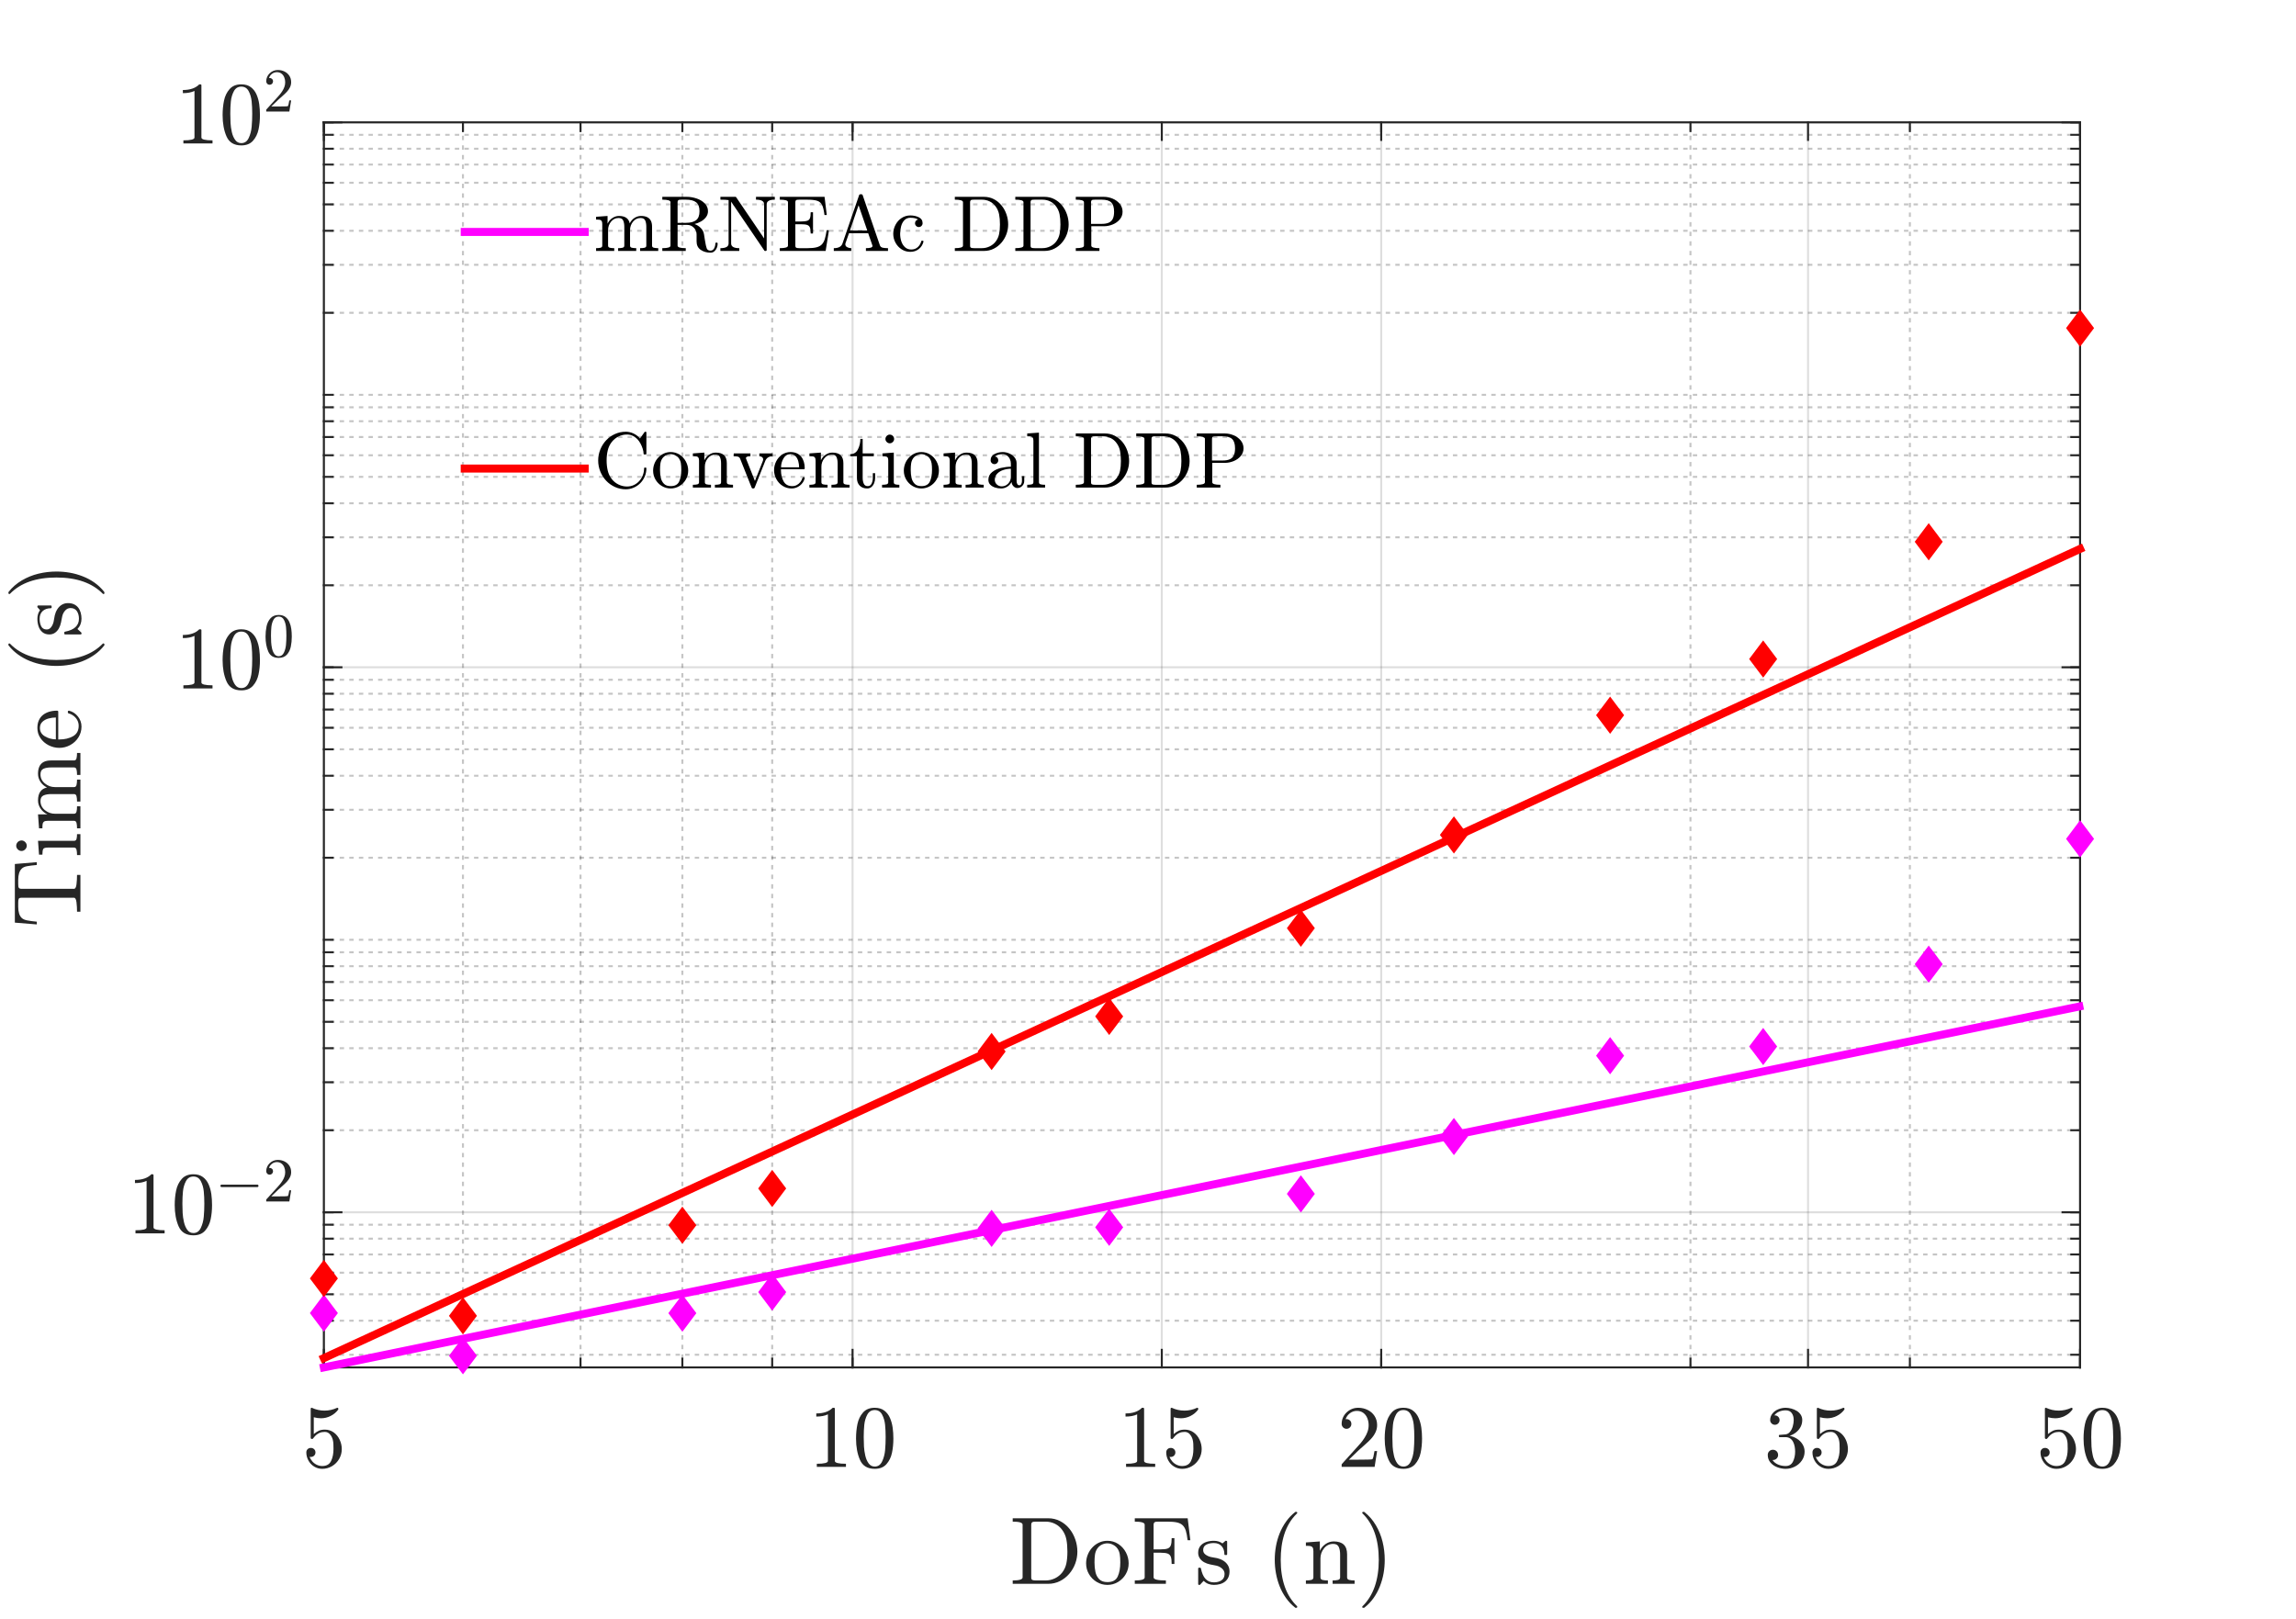 <?xml version="1.0"?>
<!DOCTYPE svg PUBLIC '-//W3C//DTD SVG 1.0//EN'
          'http://www.w3.org/TR/2001/REC-SVG-20010904/DTD/svg10.dtd'>
<svg xmlns:xlink="http://www.w3.org/1999/xlink" style="fill-opacity:1; color-rendering:auto; color-interpolation:auto; text-rendering:auto; stroke:black; stroke-linecap:square; stroke-miterlimit:10; shape-rendering:auto; stroke-opacity:1; fill:black; stroke-dasharray:none; font-weight:normal; stroke-width:1; font-family:'Dialog'; font-style:normal; stroke-linejoin:miter; font-size:12px; stroke-dashoffset:0; image-rendering:auto;" width="957" height="675" xmlns="http://www.w3.org/2000/svg"
><rect width="100%" height="100%" fill="#333333" stroke="none"/><!--Generated by the Batik Graphics2D SVG Generator--><defs id="genericDefs"
  /><g
  ><defs id="defs1"
    ><clipPath clipPathUnits="userSpaceOnUse" id="clipPath1"
      ><path d="M0 0 L957 0 L957 675 L0 675 L0 0 Z"
      /></clipPath
    ></defs
    ><g style="fill:white; stroke:white;"
    ><rect x="0" y="0" width="957" style="clip-path:url(#clipPath1); stroke:none;" height="675"
    /></g
    ><g style="fill:white; text-rendering:optimizeSpeed; color-rendering:optimizeSpeed; image-rendering:optimizeSpeed; shape-rendering:crispEdges; stroke:white; color-interpolation:sRGB;"
    ><rect x="0" width="957" height="675" y="0" style="stroke:none;"
      /><path style="stroke:none;" d="M135 570 L867 570 L867 51 L135 51 Z"
    /></g
    ><g style="fill-opacity:0.251; color-rendering:optimizeQuality; color-interpolation:linearRGB; text-rendering:geometricPrecision; stroke:rgb(26,26,26); stroke-linecap:butt; stroke-miterlimit:1; stroke-opacity:0.251; fill:rgb(26,26,26); stroke-dasharray:1,3; stroke-width:0.833; stroke-linejoin:bevel; image-rendering:optimizeQuality;"
    ><line y2="51" style="fill:none;" x1="192.961" x2="192.961" y1="570"
      /><line y2="51" style="fill:none;" x1="241.966" x2="241.966" y1="570"
      /><line y2="51" style="fill:none;" x1="284.416" x2="284.416" y1="570"
      /><line y2="51" style="fill:none;" x1="321.86" x2="321.86" y1="570"
      /><line y2="51" style="fill:none;" x1="704.607" x2="704.607" y1="570"
      /><line y2="51" style="fill:none;" x1="796.062" x2="796.062" y1="570"
    /></g
    ><g style="stroke-linecap:butt; fill-opacity:0.149; fill:rgb(38,38,38); text-rendering:geometricPrecision; image-rendering:optimizeQuality; color-rendering:optimizeQuality; stroke-linejoin:round; stroke:rgb(38,38,38); color-interpolation:linearRGB; stroke-width:0.833; stroke-opacity:0.149;"
    ><line y2="51" style="fill:none;" x1="135" x2="135" y1="570"
      /><line y2="51" style="fill:none;" x1="355.354" x2="355.354" y1="570"
      /><line y2="51" style="fill:none;" x1="484.253" x2="484.253" y1="570"
      /><line y2="51" style="fill:none;" x1="575.708" x2="575.708" y1="570"
      /><line y2="51" style="fill:none;" x1="753.612" x2="753.612" y1="570"
      /><line y2="51" style="fill:none;" x1="867" x2="867" y1="570"
    /></g
    ><g style="fill-opacity:0.251; color-rendering:optimizeQuality; color-interpolation:linearRGB; text-rendering:geometricPrecision; stroke:rgb(26,26,26); stroke-linecap:butt; stroke-miterlimit:1; stroke-opacity:0.251; fill:rgb(26,26,26); stroke-dasharray:1,3; stroke-width:0.833; stroke-linejoin:bevel; image-rendering:optimizeQuality;"
    ><line y2="564.717" style="fill:none;" x1="867" x2="135" y1="564.717"
      /><line y2="550.526" style="fill:none;" x1="867" x2="135" y1="550.526"
      /><line y2="539.519" style="fill:none;" x1="867" x2="135" y1="539.519"
      /><line y2="530.525" style="fill:none;" x1="867" x2="135" y1="530.525"
      /><line y2="522.921" style="fill:none;" x1="867" x2="135" y1="522.921"
      /><line y2="516.335" style="fill:none;" x1="867" x2="135" y1="516.335"
      /><line y2="510.524" style="fill:none;" x1="867" x2="135" y1="510.524"
      /><line y2="471.136" style="fill:none;" x1="867" x2="135" y1="471.136"
      /><line y2="451.135" style="fill:none;" x1="867" x2="135" y1="451.135"
      /><line y2="436.944" style="fill:none;" x1="867" x2="135" y1="436.944"
      /><line y2="425.937" style="fill:none;" x1="867" x2="135" y1="425.937"
      /><line y2="416.943" style="fill:none;" x1="867" x2="135" y1="416.943"
      /><line y2="409.339" style="fill:none;" x1="867" x2="135" y1="409.339"
      /><line y2="402.753" style="fill:none;" x1="867" x2="135" y1="402.753"
      /><line y2="396.943" style="fill:none;" x1="867" x2="135" y1="396.943"
      /><line y2="391.745" style="fill:none;" x1="867" x2="135" y1="391.745"
      /><line y2="357.554" style="fill:none;" x1="867" x2="135" y1="357.554"
      /><line y2="337.553" style="fill:none;" x1="867" x2="135" y1="337.553"
      /><line y2="323.362" style="fill:none;" x1="867" x2="135" y1="323.362"
      /><line y2="312.355" style="fill:none;" x1="867" x2="135" y1="312.355"
      /><line y2="303.362" style="fill:none;" x1="867" x2="135" y1="303.362"
      /><line y2="295.758" style="fill:none;" x1="867" x2="135" y1="295.758"
      /><line y2="289.171" style="fill:none;" x1="867" x2="135" y1="289.171"
      /><line y2="283.361" style="fill:none;" x1="867" x2="135" y1="283.361"
      /><line y2="243.972" style="fill:none;" x1="867" x2="135" y1="243.972"
      /><line y2="223.971" style="fill:none;" x1="867" x2="135" y1="223.971"
      /><line y2="209.781" style="fill:none;" x1="867" x2="135" y1="209.781"
      /><line y2="198.773" style="fill:none;" x1="867" x2="135" y1="198.773"
      /><line y2="189.78" style="fill:none;" x1="867" x2="135" y1="189.78"
      /><line y2="182.176" style="fill:none;" x1="867" x2="135" y1="182.176"
      /><line y2="175.589" style="fill:none;" x1="867" x2="135" y1="175.589"
      /><line y2="169.779" style="fill:none;" x1="867" x2="135" y1="169.779"
      /><line y2="164.582" style="fill:none;" x1="867" x2="135" y1="164.582"
      /><line y2="130.39" style="fill:none;" x1="867" x2="135" y1="130.39"
      /><line y2="110.389" style="fill:none;" x1="867" x2="135" y1="110.389"
      /><line y2="96.199" style="fill:none;" x1="867" x2="135" y1="96.199"
      /><line y2="85.192" style="fill:none;" x1="867" x2="135" y1="85.192"
      /><line y2="76.198" style="fill:none;" x1="867" x2="135" y1="76.198"
      /><line y2="68.594" style="fill:none;" x1="867" x2="135" y1="68.594"
      /><line y2="62.007" style="fill:none;" x1="867" x2="135" y1="62.007"
      /><line y2="56.197" style="fill:none;" x1="867" x2="135" y1="56.197"
    /></g
    ><g style="stroke-linecap:butt; fill-opacity:0.149; fill:rgb(38,38,38); text-rendering:geometricPrecision; image-rendering:optimizeQuality; color-rendering:optimizeQuality; stroke-linejoin:round; stroke:rgb(38,38,38); color-interpolation:linearRGB; stroke-width:0.833; stroke-opacity:0.149;"
    ><line y2="505.327" style="fill:none;" x1="867" x2="135" y1="505.327"
      /><line y2="278.164" style="fill:none;" x1="867" x2="135" y1="278.164"
      /><line y2="51" style="fill:none;" x1="867" x2="135" y1="51"
      /><line x1="135" x2="867" y1="570" style="stroke-linecap:square; fill-opacity:1; fill:none; stroke-opacity:1;" y2="570"
      /><line x1="135" x2="867" y1="51" style="stroke-linecap:square; fill-opacity:1; fill:none; stroke-opacity:1;" y2="51"
      /><line x1="135" x2="135" y1="570" style="stroke-linecap:square; fill-opacity:1; fill:none; stroke-opacity:1;" y2="562.68"
      /><line x1="355.354" x2="355.354" y1="570" style="stroke-linecap:square; fill-opacity:1; fill:none; stroke-opacity:1;" y2="562.68"
      /><line x1="484.253" x2="484.253" y1="570" style="stroke-linecap:square; fill-opacity:1; fill:none; stroke-opacity:1;" y2="562.68"
      /><line x1="575.708" x2="575.708" y1="570" style="stroke-linecap:square; fill-opacity:1; fill:none; stroke-opacity:1;" y2="562.68"
      /><line x1="753.612" x2="753.612" y1="570" style="stroke-linecap:square; fill-opacity:1; fill:none; stroke-opacity:1;" y2="562.68"
      /><line x1="867" x2="867" y1="570" style="stroke-linecap:square; fill-opacity:1; fill:none; stroke-opacity:1;" y2="562.68"
      /><line x1="135" x2="135" y1="51" style="stroke-linecap:square; fill-opacity:1; fill:none; stroke-opacity:1;" y2="58.32"
      /><line x1="355.354" x2="355.354" y1="51" style="stroke-linecap:square; fill-opacity:1; fill:none; stroke-opacity:1;" y2="58.32"
      /><line x1="484.253" x2="484.253" y1="51" style="stroke-linecap:square; fill-opacity:1; fill:none; stroke-opacity:1;" y2="58.32"
      /><line x1="575.708" x2="575.708" y1="51" style="stroke-linecap:square; fill-opacity:1; fill:none; stroke-opacity:1;" y2="58.32"
      /><line x1="753.612" x2="753.612" y1="51" style="stroke-linecap:square; fill-opacity:1; fill:none; stroke-opacity:1;" y2="58.32"
      /><line x1="867" x2="867" y1="51" style="stroke-linecap:square; fill-opacity:1; fill:none; stroke-opacity:1;" y2="58.32"
      /><line x1="135" x2="135" y1="570" style="stroke-linecap:square; fill-opacity:1; fill:none; stroke-opacity:1;" y2="566.34"
      /><line x1="192.961" x2="192.961" y1="570" style="stroke-linecap:square; fill-opacity:1; fill:none; stroke-opacity:1;" y2="566.34"
      /><line x1="241.966" x2="241.966" y1="570" style="stroke-linecap:square; fill-opacity:1; fill:none; stroke-opacity:1;" y2="566.34"
      /><line x1="284.416" x2="284.416" y1="570" style="stroke-linecap:square; fill-opacity:1; fill:none; stroke-opacity:1;" y2="566.34"
      /><line x1="321.86" x2="321.86" y1="570" style="stroke-linecap:square; fill-opacity:1; fill:none; stroke-opacity:1;" y2="566.34"
      /><line x1="355.354" x2="355.354" y1="570" style="stroke-linecap:square; fill-opacity:1; fill:none; stroke-opacity:1;" y2="566.34"
      /><line x1="575.708" x2="575.708" y1="570" style="stroke-linecap:square; fill-opacity:1; fill:none; stroke-opacity:1;" y2="566.34"
      /><line x1="704.607" x2="704.607" y1="570" style="stroke-linecap:square; fill-opacity:1; fill:none; stroke-opacity:1;" y2="566.34"
      /><line x1="796.062" x2="796.062" y1="570" style="stroke-linecap:square; fill-opacity:1; fill:none; stroke-opacity:1;" y2="566.34"
      /><line x1="867" x2="867" y1="570" style="stroke-linecap:square; fill-opacity:1; fill:none; stroke-opacity:1;" y2="566.34"
      /><line x1="135" x2="135" y1="51" style="stroke-linecap:square; fill-opacity:1; fill:none; stroke-opacity:1;" y2="54.66"
      /><line x1="192.961" x2="192.961" y1="51" style="stroke-linecap:square; fill-opacity:1; fill:none; stroke-opacity:1;" y2="54.66"
      /><line x1="241.966" x2="241.966" y1="51" style="stroke-linecap:square; fill-opacity:1; fill:none; stroke-opacity:1;" y2="54.66"
      /><line x1="284.416" x2="284.416" y1="51" style="stroke-linecap:square; fill-opacity:1; fill:none; stroke-opacity:1;" y2="54.66"
      /><line x1="321.86" x2="321.86" y1="51" style="stroke-linecap:square; fill-opacity:1; fill:none; stroke-opacity:1;" y2="54.66"
      /><line x1="355.354" x2="355.354" y1="51" style="stroke-linecap:square; fill-opacity:1; fill:none; stroke-opacity:1;" y2="54.66"
      /><line x1="575.708" x2="575.708" y1="51" style="stroke-linecap:square; fill-opacity:1; fill:none; stroke-opacity:1;" y2="54.66"
      /><line x1="704.607" x2="704.607" y1="51" style="stroke-linecap:square; fill-opacity:1; fill:none; stroke-opacity:1;" y2="54.66"
      /><line x1="796.062" x2="796.062" y1="51" style="stroke-linecap:square; fill-opacity:1; fill:none; stroke-opacity:1;" y2="54.66"
      /><line x1="867" x2="867" y1="51" style="stroke-linecap:square; fill-opacity:1; fill:none; stroke-opacity:1;" y2="54.66"
    /></g
    ><g transform="translate(135,580.667)" style="font-size:36.667px; fill:rgb(38,38,38); text-rendering:geometricPrecision; image-rendering:optimizeQuality; color-rendering:optimizeQuality; font-family:'mwa_cmr10'; stroke:rgb(38,38,38); color-interpolation:linearRGB;"
    ><path style="stroke:none;" d="M-5.948 26.597 Q-5.573 27.675 -4.784 28.558 Q-3.995 29.441 -2.925 29.941 Q-1.854 30.441 -0.698 30.441 Q1.974 30.441 2.99 28.362 Q4.005 26.284 4.005 23.316 Q4.005 22.034 3.958 21.159 Q3.912 20.284 3.708 19.472 Q3.365 18.175 2.513 17.198 Q1.661 16.222 0.411 16.222 Q-0.839 16.222 -1.729 16.597 Q-2.62 16.972 -3.182 17.48 Q-3.745 17.987 -4.182 18.55 Q-4.62 19.112 -4.729 19.144 L-5.135 19.144 Q-5.229 19.144 -5.362 19.026 Q-5.495 18.909 -5.495 18.8 L-5.495 6.441 Q-5.495 6.362 -5.378 6.261 Q-5.26 6.159 -5.135 6.159 L-5.026 6.159 Q-2.542 7.347 0.271 7.347 Q3.005 7.347 5.552 6.159 L5.662 6.159 Q5.787 6.159 5.896 6.245 Q6.005 6.331 6.005 6.441 L6.005 6.784 Q6.005 6.972 5.943 6.972 Q4.677 8.644 2.771 9.589 Q0.865 10.534 -1.182 10.534 Q-2.667 10.534 -4.213 10.112 L-4.213 17.112 Q-2.995 16.112 -2.026 15.691 Q-1.057 15.269 0.443 15.269 Q2.49 15.269 4.107 16.441 Q5.724 17.612 6.591 19.503 Q7.458 21.394 7.458 23.362 Q7.458 25.581 6.365 27.48 Q5.271 29.378 3.388 30.495 Q1.505 31.612 -0.698 31.612 Q-2.51 31.612 -4.042 30.675 Q-5.573 29.737 -6.448 28.144 Q-7.323 26.55 -7.323 24.769 Q-7.323 23.941 -6.784 23.417 Q-6.245 22.894 -5.432 22.894 Q-4.62 22.894 -4.065 23.425 Q-3.51 23.956 -3.51 24.769 Q-3.51 25.566 -4.065 26.112 Q-4.62 26.659 -5.432 26.659 Q-5.557 26.659 -5.721 26.636 Q-5.885 26.612 -5.948 26.597 Z"
    /></g
    ><g transform="translate(355.354,580.667)" style="font-size:36.667px; fill:rgb(38,38,38); text-rendering:geometricPrecision; image-rendering:optimizeQuality; color-rendering:optimizeQuality; font-family:'mwa_cmr10'; stroke:rgb(38,38,38); color-interpolation:linearRGB;"
    ><path style="stroke:none;" d="M-14.896 30.8 L-14.896 29.503 Q-10.271 29.503 -10.271 28.331 L-10.271 8.909 Q-12.193 9.831 -15.115 9.831 L-15.115 8.519 Q-10.583 8.519 -8.271 6.159 L-7.74 6.159 Q-7.615 6.159 -7.497 6.261 Q-7.38 6.362 -7.38 6.487 L-7.38 28.331 Q-7.38 29.503 -2.755 29.503 L-2.755 30.8 L-14.896 30.8 Z"
      /><path style="stroke:none;" d="M9.25 31.612 Q4.719 31.612 3.086 27.878 Q1.453 24.144 1.453 19.003 Q1.453 15.784 2.039 12.948 Q2.625 10.112 4.367 8.136 Q6.109 6.159 9.25 6.159 Q11.688 6.159 13.242 7.347 Q14.797 8.534 15.609 10.425 Q16.422 12.316 16.719 14.472 Q17.016 16.628 17.016 19.003 Q17.016 22.175 16.43 24.948 Q15.844 27.722 14.125 29.667 Q12.406 31.612 9.25 31.612 ZM9.25 30.659 Q11.312 30.659 12.32 28.542 Q13.328 26.425 13.562 23.862 Q13.797 21.3 13.797 18.409 Q13.797 15.628 13.562 13.276 Q13.328 10.925 12.328 9.019 Q11.328 7.112 9.25 7.112 Q7.156 7.112 6.141 9.026 Q5.125 10.941 4.891 13.284 Q4.656 15.628 4.656 18.409 Q4.656 20.472 4.758 22.292 Q4.859 24.112 5.297 26.058 Q5.734 28.003 6.695 29.331 Q7.656 30.659 9.25 30.659 Z"
    /></g
    ><g transform="translate(484.253,580.667)" style="font-size:36.667px; fill:rgb(38,38,38); text-rendering:geometricPrecision; image-rendering:optimizeQuality; color-rendering:optimizeQuality; font-family:'mwa_cmr10'; stroke:rgb(38,38,38); color-interpolation:linearRGB;"
    ><path style="stroke:none;" d="M-14.896 30.8 L-14.896 29.503 Q-10.271 29.503 -10.271 28.331 L-10.271 8.909 Q-12.193 9.831 -15.115 9.831 L-15.115 8.519 Q-10.583 8.519 -8.271 6.159 L-7.74 6.159 Q-7.615 6.159 -7.497 6.261 Q-7.38 6.362 -7.38 6.487 L-7.38 28.331 Q-7.38 29.503 -2.755 29.503 L-2.755 30.8 L-14.896 30.8 Z"
      /><path style="stroke:none;" d="M3.219 26.597 Q3.594 27.675 4.383 28.558 Q5.172 29.441 6.242 29.941 Q7.312 30.441 8.469 30.441 Q11.141 30.441 12.156 28.362 Q13.172 26.284 13.172 23.316 Q13.172 22.034 13.125 21.159 Q13.078 20.284 12.875 19.472 Q12.531 18.175 11.68 17.198 Q10.828 16.222 9.578 16.222 Q8.328 16.222 7.438 16.597 Q6.547 16.972 5.984 17.48 Q5.422 17.987 4.984 18.55 Q4.547 19.112 4.438 19.144 L4.031 19.144 Q3.938 19.144 3.805 19.026 Q3.672 18.909 3.672 18.8 L3.672 6.441 Q3.672 6.362 3.789 6.261 Q3.906 6.159 4.031 6.159 L4.141 6.159 Q6.625 7.347 9.438 7.347 Q12.172 7.347 14.719 6.159 L14.828 6.159 Q14.953 6.159 15.062 6.245 Q15.172 6.331 15.172 6.441 L15.172 6.784 Q15.172 6.972 15.109 6.972 Q13.844 8.644 11.938 9.589 Q10.031 10.534 7.984 10.534 Q6.5 10.534 4.953 10.112 L4.953 17.112 Q6.172 16.112 7.141 15.691 Q8.109 15.269 9.609 15.269 Q11.656 15.269 13.273 16.441 Q14.891 17.612 15.758 19.503 Q16.625 21.394 16.625 23.362 Q16.625 25.581 15.531 27.48 Q14.438 29.378 12.555 30.495 Q10.672 31.612 8.469 31.612 Q6.656 31.612 5.125 30.675 Q3.594 29.737 2.719 28.144 Q1.844 26.55 1.844 24.769 Q1.844 23.941 2.383 23.417 Q2.922 22.894 3.734 22.894 Q4.547 22.894 5.102 23.425 Q5.656 23.956 5.656 24.769 Q5.656 25.566 5.102 26.112 Q4.547 26.659 3.734 26.659 Q3.609 26.659 3.445 26.636 Q3.281 26.612 3.219 26.597 Z"
    /></g
    ><g transform="translate(575.708,580.667)" style="font-size:36.667px; fill:rgb(38,38,38); text-rendering:geometricPrecision; image-rendering:optimizeQuality; color-rendering:optimizeQuality; font-family:'mwa_cmr10'; stroke:rgb(38,38,38); color-interpolation:linearRGB;"
    ><path style="stroke:none;" d="M-16.49 30.8 L-16.49 29.8 Q-16.49 29.722 -16.412 29.612 L-10.677 23.253 Q-9.365 21.831 -8.552 20.878 Q-7.74 19.925 -6.951 18.675 Q-6.162 17.425 -5.701 16.136 Q-5.24 14.847 -5.24 13.409 Q-5.24 11.878 -5.794 10.495 Q-6.349 9.112 -7.466 8.284 Q-8.583 7.456 -10.146 7.456 Q-11.755 7.456 -13.037 8.425 Q-14.318 9.394 -14.849 10.925 Q-14.708 10.894 -14.443 10.894 Q-13.615 10.894 -13.029 11.448 Q-12.443 12.003 -12.443 12.894 Q-12.443 13.737 -13.029 14.331 Q-13.615 14.925 -14.443 14.925 Q-15.318 14.925 -15.904 14.316 Q-16.49 13.706 -16.49 12.894 Q-16.49 11.503 -15.966 10.284 Q-15.443 9.066 -14.458 8.12 Q-13.474 7.175 -12.24 6.667 Q-11.005 6.159 -9.615 6.159 Q-7.49 6.159 -5.669 7.05 Q-3.849 7.941 -2.779 9.581 Q-1.708 11.222 -1.708 13.409 Q-1.708 15.003 -2.412 16.448 Q-3.115 17.894 -4.216 19.081 Q-5.318 20.269 -7.037 21.769 Q-8.755 23.269 -9.302 23.769 L-13.49 27.8 L-9.927 27.8 Q-7.318 27.8 -5.552 27.753 Q-3.787 27.706 -3.677 27.612 Q-3.255 27.144 -2.802 24.206 L-1.708 24.206 L-2.755 30.8 L-16.49 30.8 Z"
      /><path style="stroke:none;" d="M9.25 31.612 Q4.719 31.612 3.086 27.878 Q1.453 24.144 1.453 19.003 Q1.453 15.784 2.039 12.948 Q2.625 10.112 4.367 8.136 Q6.109 6.159 9.25 6.159 Q11.688 6.159 13.242 7.347 Q14.797 8.534 15.609 10.425 Q16.422 12.316 16.719 14.472 Q17.016 16.628 17.016 19.003 Q17.016 22.175 16.43 24.948 Q15.844 27.722 14.125 29.667 Q12.406 31.612 9.25 31.612 ZM9.25 30.659 Q11.312 30.659 12.32 28.542 Q13.328 26.425 13.562 23.862 Q13.797 21.3 13.797 18.409 Q13.797 15.628 13.562 13.276 Q13.328 10.925 12.328 9.019 Q11.328 7.112 9.25 7.112 Q7.156 7.112 6.141 9.026 Q5.125 10.941 4.891 13.284 Q4.656 15.628 4.656 18.409 Q4.656 20.472 4.758 22.292 Q4.859 24.112 5.297 26.058 Q5.734 28.003 6.695 29.331 Q7.656 30.659 9.25 30.659 Z"
    /></g
    ><g transform="translate(753.612,580.667)" style="font-size:36.667px; fill:rgb(38,38,38); text-rendering:geometricPrecision; image-rendering:optimizeQuality; color-rendering:optimizeQuality; font-family:'mwa_cmr10'; stroke:rgb(38,38,38); color-interpolation:linearRGB;"
    ><path style="stroke:none;" d="M-14.818 27.941 Q-13.943 29.206 -12.482 29.823 Q-11.021 30.441 -9.333 30.441 Q-7.193 30.441 -6.287 28.605 Q-5.38 26.769 -5.38 24.441 Q-5.38 23.394 -5.568 22.347 Q-5.755 21.3 -6.208 20.394 Q-6.662 19.487 -7.451 18.948 Q-8.24 18.409 -9.365 18.409 L-11.833 18.409 Q-12.162 18.409 -12.162 18.066 L-12.162 17.737 Q-12.162 17.456 -11.833 17.456 L-9.787 17.284 Q-8.49 17.284 -7.63 16.308 Q-6.771 15.331 -6.372 13.933 Q-5.974 12.534 -5.974 11.269 Q-5.974 9.503 -6.802 8.362 Q-7.63 7.222 -9.333 7.222 Q-10.74 7.222 -12.029 7.753 Q-13.318 8.284 -14.068 9.378 Q-13.99 9.362 -13.943 9.347 Q-13.896 9.331 -13.818 9.331 Q-12.99 9.331 -12.427 9.909 Q-11.865 10.487 -11.865 11.3 Q-11.865 12.097 -12.427 12.675 Q-12.99 13.253 -13.818 13.253 Q-14.63 13.253 -15.208 12.675 Q-15.787 12.097 -15.787 11.3 Q-15.787 9.722 -14.826 8.542 Q-13.865 7.362 -12.357 6.761 Q-10.849 6.159 -9.333 6.159 Q-8.208 6.159 -6.966 6.495 Q-5.724 6.831 -4.708 7.448 Q-3.693 8.066 -3.052 9.042 Q-2.412 10.019 -2.412 11.269 Q-2.412 12.831 -3.107 14.144 Q-3.802 15.456 -5.013 16.417 Q-6.224 17.378 -7.677 17.847 Q-6.068 18.159 -4.622 19.058 Q-3.177 19.956 -2.302 21.37 Q-1.427 22.784 -1.427 24.409 Q-1.427 26.441 -2.544 28.097 Q-3.662 29.753 -5.49 30.683 Q-7.318 31.612 -9.333 31.612 Q-11.068 31.612 -12.81 30.956 Q-14.552 30.3 -15.669 28.98 Q-16.787 27.659 -16.787 25.816 Q-16.787 24.894 -16.169 24.276 Q-15.552 23.659 -14.63 23.659 Q-14.037 23.659 -13.537 23.941 Q-13.037 24.222 -12.755 24.73 Q-12.474 25.237 -12.474 25.816 Q-12.474 26.722 -13.107 27.331 Q-13.74 27.941 -14.63 27.941 L-14.818 27.941 Z"
      /><path style="stroke:none;" d="M3.219 26.597 Q3.594 27.675 4.383 28.558 Q5.172 29.441 6.242 29.941 Q7.312 30.441 8.469 30.441 Q11.141 30.441 12.156 28.362 Q13.172 26.284 13.172 23.316 Q13.172 22.034 13.125 21.159 Q13.078 20.284 12.875 19.472 Q12.531 18.175 11.68 17.198 Q10.828 16.222 9.578 16.222 Q8.328 16.222 7.438 16.597 Q6.547 16.972 5.984 17.48 Q5.422 17.987 4.984 18.55 Q4.547 19.112 4.438 19.144 L4.031 19.144 Q3.938 19.144 3.805 19.026 Q3.672 18.909 3.672 18.8 L3.672 6.441 Q3.672 6.362 3.789 6.261 Q3.906 6.159 4.031 6.159 L4.141 6.159 Q6.625 7.347 9.438 7.347 Q12.172 7.347 14.719 6.159 L14.828 6.159 Q14.953 6.159 15.062 6.245 Q15.172 6.331 15.172 6.441 L15.172 6.784 Q15.172 6.972 15.109 6.972 Q13.844 8.644 11.938 9.589 Q10.031 10.534 7.984 10.534 Q6.5 10.534 4.953 10.112 L4.953 17.112 Q6.172 16.112 7.141 15.691 Q8.109 15.269 9.609 15.269 Q11.656 15.269 13.273 16.441 Q14.891 17.612 15.758 19.503 Q16.625 21.394 16.625 23.362 Q16.625 25.581 15.531 27.48 Q14.438 29.378 12.555 30.495 Q10.672 31.612 8.469 31.612 Q6.656 31.612 5.125 30.675 Q3.594 29.737 2.719 28.144 Q1.844 26.55 1.844 24.769 Q1.844 23.941 2.383 23.417 Q2.922 22.894 3.734 22.894 Q4.547 22.894 5.102 23.425 Q5.656 23.956 5.656 24.769 Q5.656 25.566 5.102 26.112 Q4.547 26.659 3.734 26.659 Q3.609 26.659 3.445 26.636 Q3.281 26.612 3.219 26.597 Z"
    /></g
    ><g transform="translate(867,580.667)" style="font-size:36.667px; fill:rgb(38,38,38); text-rendering:geometricPrecision; image-rendering:optimizeQuality; color-rendering:optimizeQuality; font-family:'mwa_cmr10'; stroke:rgb(38,38,38); color-interpolation:linearRGB;"
    ><path style="stroke:none;" d="M-15.115 26.597 Q-14.74 27.675 -13.951 28.558 Q-13.162 29.441 -12.091 29.941 Q-11.021 30.441 -9.865 30.441 Q-7.193 30.441 -6.177 28.362 Q-5.162 26.284 -5.162 23.316 Q-5.162 22.034 -5.208 21.159 Q-5.255 20.284 -5.458 19.472 Q-5.802 18.175 -6.654 17.198 Q-7.505 16.222 -8.755 16.222 Q-10.005 16.222 -10.896 16.597 Q-11.787 16.972 -12.349 17.48 Q-12.912 17.987 -13.349 18.55 Q-13.787 19.112 -13.896 19.144 L-14.302 19.144 Q-14.396 19.144 -14.529 19.026 Q-14.662 18.909 -14.662 18.8 L-14.662 6.441 Q-14.662 6.362 -14.544 6.261 Q-14.427 6.159 -14.302 6.159 L-14.193 6.159 Q-11.708 7.347 -8.896 7.347 Q-6.162 7.347 -3.615 6.159 L-3.505 6.159 Q-3.38 6.159 -3.271 6.245 Q-3.162 6.331 -3.162 6.441 L-3.162 6.784 Q-3.162 6.972 -3.224 6.972 Q-4.49 8.644 -6.396 9.589 Q-8.302 10.534 -10.349 10.534 Q-11.833 10.534 -13.38 10.112 L-13.38 17.112 Q-12.162 16.112 -11.193 15.691 Q-10.224 15.269 -8.724 15.269 Q-6.677 15.269 -5.06 16.441 Q-3.443 17.612 -2.576 19.503 Q-1.708 21.394 -1.708 23.362 Q-1.708 25.581 -2.802 27.48 Q-3.896 29.378 -5.779 30.495 Q-7.662 31.612 -9.865 31.612 Q-11.677 31.612 -13.208 30.675 Q-14.74 29.737 -15.615 28.144 Q-16.49 26.55 -16.49 24.769 Q-16.49 23.941 -15.951 23.417 Q-15.412 22.894 -14.599 22.894 Q-13.787 22.894 -13.232 23.425 Q-12.677 23.956 -12.677 24.769 Q-12.677 25.566 -13.232 26.112 Q-13.787 26.659 -14.599 26.659 Q-14.724 26.659 -14.888 26.636 Q-15.052 26.612 -15.115 26.597 Z"
      /><path style="stroke:none;" d="M9.25 31.612 Q4.719 31.612 3.086 27.878 Q1.453 24.144 1.453 19.003 Q1.453 15.784 2.039 12.948 Q2.625 10.112 4.367 8.136 Q6.109 6.159 9.25 6.159 Q11.688 6.159 13.242 7.347 Q14.797 8.534 15.609 10.425 Q16.422 12.316 16.719 14.472 Q17.016 16.628 17.016 19.003 Q17.016 22.175 16.43 24.948 Q15.844 27.722 14.125 29.667 Q12.406 31.612 9.25 31.612 ZM9.25 30.659 Q11.312 30.659 12.32 28.542 Q13.328 26.425 13.562 23.862 Q13.797 21.3 13.797 18.409 Q13.797 15.628 13.562 13.276 Q13.328 10.925 12.328 9.019 Q11.328 7.112 9.25 7.112 Q7.156 7.112 6.141 9.026 Q5.125 10.941 4.891 13.284 Q4.656 15.628 4.656 18.409 Q4.656 20.472 4.758 22.292 Q4.859 24.112 5.297 26.058 Q5.734 28.003 6.695 29.331 Q7.656 30.659 9.25 30.659 Z"
    /></g
    ><g transform="translate(501,626.333)" style="font-size:40.333px; fill:rgb(38,38,38); text-rendering:geometricPrecision; image-rendering:optimizeQuality; color-rendering:optimizeQuality; font-family:'mwa_cmr10'; stroke:rgb(38,38,38); color-interpolation:linearRGB;"
    ><path style="stroke:none;" d="M-78.891 33.88 L-78.891 32.474 Q-74.766 32.474 -74.766 31.208 L-74.766 9.224 Q-74.766 7.958 -78.891 7.958 L-78.891 6.552 L-64.141 6.552 Q-61.406 6.552 -59.141 7.731 Q-56.875 8.911 -55.273 10.888 Q-53.672 12.864 -52.805 15.364 Q-51.937 17.864 -51.937 20.474 Q-51.937 23.02 -52.812 25.411 Q-53.687 27.802 -55.344 29.724 Q-57 31.645 -59.25 32.763 Q-61.5 33.88 -64.141 33.88 L-78.891 33.88 ZM-71.172 31.208 Q-71.172 32.067 -70.687 32.27 Q-70.203 32.474 -69.141 32.474 L-65.172 32.474 Q-63.125 32.474 -61.281 31.583 Q-59.437 30.692 -58.219 29.114 Q-56.953 27.427 -56.523 25.349 Q-56.094 23.27 -56.094 20.474 Q-56.094 17.567 -56.523 15.38 Q-56.953 13.192 -58.219 11.474 Q-59.422 9.771 -61.258 8.864 Q-63.094 7.958 -65.172 7.958 L-69.141 7.958 Q-69.859 7.958 -70.266 8.021 Q-70.672 8.083 -70.922 8.364 Q-71.172 8.646 -71.172 9.224 L-71.172 31.208 Z"
      /><path style="stroke:none;" d="M-39.408 34.333 Q-41.815 34.333 -43.862 33.106 Q-45.908 31.88 -47.104 29.833 Q-48.299 27.786 -48.299 25.364 Q-48.299 23.52 -47.643 21.825 Q-46.987 20.13 -45.768 18.794 Q-44.549 17.458 -42.924 16.7 Q-41.299 15.942 -39.408 15.942 Q-36.94 15.942 -34.924 17.247 Q-32.908 18.552 -31.737 20.724 Q-30.565 22.895 -30.565 25.364 Q-30.565 27.77 -31.752 29.825 Q-32.94 31.88 -34.979 33.106 Q-37.018 34.333 -39.408 34.333 ZM-39.408 33.161 Q-36.205 33.161 -35.127 30.833 Q-34.049 28.505 -34.049 24.911 Q-34.049 22.895 -34.268 21.583 Q-34.487 20.27 -35.205 19.192 Q-35.658 18.52 -36.354 18.028 Q-37.049 17.536 -37.815 17.27 Q-38.58 17.005 -39.408 17.005 Q-40.658 17.005 -41.783 17.567 Q-42.908 18.13 -43.643 19.192 Q-44.393 20.317 -44.596 21.677 Q-44.799 23.036 -44.799 24.911 Q-44.799 27.161 -44.408 28.95 Q-44.018 30.739 -42.838 31.95 Q-41.658 33.161 -39.408 33.161 Z"
      /><path style="stroke:none;" d="M-28.007 33.88 L-28.007 32.474 Q-23.882 32.474 -23.882 31.208 L-23.882 9.224 Q-23.882 7.958 -28.007 7.958 L-28.007 6.552 L-5.96 6.552 L-4.851 15.708 L-5.992 15.708 Q-6.273 13.192 -6.734 11.739 Q-7.195 10.286 -8.07 9.458 Q-8.945 8.63 -10.421 8.294 Q-11.898 7.958 -14.476 7.958 L-18.132 7.958 Q-18.851 7.958 -19.25 8.021 Q-19.648 8.083 -19.906 8.364 Q-20.164 8.646 -20.164 9.224 L-20.164 19.52 L-17.32 19.52 Q-15.273 19.52 -14.32 19.161 Q-13.367 18.802 -12.999 17.841 Q-12.632 16.88 -12.632 14.833 L-11.492 14.833 L-11.492 25.599 L-12.632 25.599 Q-12.632 23.552 -12.999 22.591 Q-13.367 21.63 -14.32 21.27 Q-15.273 20.911 -17.32 20.911 L-20.164 20.911 L-20.164 31.208 Q-20.164 32.474 -15.039 32.474 L-15.039 33.88 L-28.007 33.88 Z"
      /><path style="stroke:none;" d="M-1.585 34.005 L-1.585 27.474 Q-1.585 27.161 -1.225 27.161 L-0.741 27.161 Q-0.507 27.161 -0.429 27.474 Q0.681 33.27 4.962 33.27 Q6.853 33.27 8.134 32.411 Q9.415 31.552 9.415 29.755 Q9.415 28.474 8.415 27.559 Q7.415 26.645 6.056 26.317 L3.384 25.786 Q2.025 25.505 0.923 24.895 Q-0.179 24.286 -0.882 23.278 Q-1.585 22.27 -1.585 20.942 Q-1.585 19.192 -0.655 18.067 Q0.275 16.942 1.759 16.442 Q3.243 15.942 4.962 15.942 Q7.009 15.942 8.54 17.036 L9.681 16.052 Q9.681 15.942 9.884 15.942 L10.181 15.942 Q10.29 15.942 10.392 16.052 Q10.493 16.161 10.493 16.286 L10.493 21.52 Q10.493 21.88 10.181 21.88 L9.681 21.88 Q9.337 21.88 9.337 21.52 Q9.337 19.427 8.173 18.153 Q7.009 16.88 4.915 16.88 Q3.118 16.88 1.806 17.544 Q0.493 18.208 0.493 19.833 Q0.493 20.942 1.439 21.661 Q2.384 22.38 3.65 22.692 L6.368 23.192 Q7.728 23.505 8.915 24.247 Q10.103 24.989 10.79 26.122 Q11.478 27.255 11.478 28.677 Q11.478 30.13 10.986 31.192 Q10.493 32.255 9.603 32.958 Q8.712 33.661 7.501 33.997 Q6.29 34.333 4.962 34.333 Q2.462 34.333 0.681 32.645 L-0.788 34.239 Q-0.788 34.333 -0.991 34.333 L-1.225 34.333 Q-1.585 34.333 -1.585 34.005 Z"
      /><path style="stroke:none;" d="M38.847 43.802 Q36.613 42.052 35.003 39.77 Q33.394 37.489 32.37 34.911 Q31.347 32.333 30.839 29.52 Q30.331 26.708 30.331 23.88 Q30.331 21.005 30.839 18.192 Q31.347 15.38 32.394 12.786 Q33.441 10.192 35.058 7.927 Q36.675 5.661 38.847 3.958 Q38.847 3.88 39.035 3.88 L39.41 3.88 Q39.535 3.88 39.628 3.989 Q39.722 4.099 39.722 4.224 Q39.722 4.411 39.644 4.489 Q37.691 6.396 36.394 8.583 Q35.097 10.771 34.308 13.239 Q33.519 15.708 33.167 18.356 Q32.816 21.005 32.816 23.88 Q32.816 36.599 39.613 43.192 Q39.722 43.317 39.722 43.536 Q39.722 43.63 39.613 43.755 Q39.503 43.88 39.41 43.88 L39.035 43.88 Q38.847 43.88 38.847 43.802 Z"
      /><path style="stroke:none;" d="M43.313 33.88 L43.313 32.474 Q44.688 32.474 45.563 32.255 Q46.438 32.036 46.438 31.208 L46.438 20.286 Q46.438 19.208 46.118 18.731 Q45.798 18.255 45.196 18.145 Q44.595 18.036 43.313 18.036 L43.313 16.63 L49.126 16.208 L49.126 20.114 Q49.923 18.395 51.493 17.302 Q53.063 16.208 54.923 16.208 Q57.688 16.208 59.087 17.536 Q60.485 18.864 60.485 21.599 L60.485 31.208 Q60.485 32.036 61.368 32.255 Q62.251 32.474 63.61 32.474 L63.61 33.88 L54.454 33.88 L54.454 32.474 Q55.813 32.474 56.696 32.255 Q57.579 32.036 57.579 31.208 L57.579 21.708 Q57.579 19.755 57.009 18.497 Q56.438 17.239 54.688 17.239 Q52.36 17.239 50.868 19.091 Q49.376 20.942 49.376 23.317 L49.376 31.208 Q49.376 32.036 50.251 32.255 Q51.126 32.474 52.485 32.474 L52.485 33.88 L43.313 33.88 Z"
      /><path style="stroke:none;" d="M67.127 43.88 Q66.784 43.88 66.784 43.536 Q66.784 43.349 66.862 43.27 Q73.69 36.599 73.69 23.88 Q73.69 11.161 66.94 4.567 Q66.784 4.458 66.784 4.224 Q66.784 4.099 66.893 3.989 Q67.002 3.88 67.127 3.88 L67.502 3.88 Q67.627 3.88 67.705 3.958 Q70.565 6.224 72.479 9.466 Q74.393 12.708 75.284 16.38 Q76.174 20.052 76.174 23.88 Q76.174 26.708 75.698 29.45 Q75.221 32.192 74.174 34.864 Q73.127 37.536 71.526 39.794 Q69.924 42.052 67.705 43.802 Q67.627 43.88 67.502 43.88 L67.127 43.88 Z"
    /></g
    ><g style="fill:rgb(38,38,38); text-rendering:geometricPrecision; image-rendering:optimizeQuality; color-rendering:optimizeQuality; stroke-linejoin:round; stroke:rgb(38,38,38); color-interpolation:linearRGB; stroke-width:0.833;"
    ><line y2="51" style="fill:none;" x1="135" x2="135" y1="570"
      /><line y2="51" style="fill:none;" x1="867" x2="867" y1="570"
      /><line y2="505.327" style="fill:none;" x1="135" x2="142.32" y1="505.327"
      /><line y2="278.164" style="fill:none;" x1="135" x2="142.32" y1="278.164"
      /><line y2="51" style="fill:none;" x1="135" x2="142.32" y1="51"
      /><line y2="505.327" style="fill:none;" x1="867" x2="859.68" y1="505.327"
      /><line y2="278.164" style="fill:none;" x1="867" x2="859.68" y1="278.164"
      /><line y2="51" style="fill:none;" x1="867" x2="859.68" y1="51"
      /><line y2="564.717" style="fill:none;" x1="135" x2="138.66" y1="564.717"
      /><line y2="550.526" style="fill:none;" x1="135" x2="138.66" y1="550.526"
      /><line y2="539.519" style="fill:none;" x1="135" x2="138.66" y1="539.519"
      /><line y2="530.525" style="fill:none;" x1="135" x2="138.66" y1="530.525"
      /><line y2="522.921" style="fill:none;" x1="135" x2="138.66" y1="522.921"
      /><line y2="516.335" style="fill:none;" x1="135" x2="138.66" y1="516.335"
      /><line y2="510.524" style="fill:none;" x1="135" x2="138.66" y1="510.524"
      /><line y2="505.327" style="fill:none;" x1="135" x2="138.66" y1="505.327"
      /><line y2="471.136" style="fill:none;" x1="135" x2="138.66" y1="471.136"
      /><line y2="451.135" style="fill:none;" x1="135" x2="138.66" y1="451.135"
      /><line y2="436.944" style="fill:none;" x1="135" x2="138.66" y1="436.944"
      /><line y2="425.937" style="fill:none;" x1="135" x2="138.66" y1="425.937"
      /><line y2="416.943" style="fill:none;" x1="135" x2="138.66" y1="416.943"
      /><line y2="409.339" style="fill:none;" x1="135" x2="138.66" y1="409.339"
      /><line y2="402.753" style="fill:none;" x1="135" x2="138.66" y1="402.753"
      /><line y2="396.943" style="fill:none;" x1="135" x2="138.66" y1="396.943"
      /><line y2="391.745" style="fill:none;" x1="135" x2="138.66" y1="391.745"
      /><line y2="357.554" style="fill:none;" x1="135" x2="138.66" y1="357.554"
      /><line y2="337.553" style="fill:none;" x1="135" x2="138.66" y1="337.553"
      /><line y2="323.362" style="fill:none;" x1="135" x2="138.66" y1="323.362"
      /><line y2="312.355" style="fill:none;" x1="135" x2="138.66" y1="312.355"
      /><line y2="303.362" style="fill:none;" x1="135" x2="138.66" y1="303.362"
      /><line y2="295.758" style="fill:none;" x1="135" x2="138.66" y1="295.758"
      /><line y2="289.171" style="fill:none;" x1="135" x2="138.66" y1="289.171"
      /><line y2="283.361" style="fill:none;" x1="135" x2="138.66" y1="283.361"
      /><line y2="278.164" style="fill:none;" x1="135" x2="138.66" y1="278.164"
      /><line y2="243.972" style="fill:none;" x1="135" x2="138.66" y1="243.972"
      /><line y2="223.971" style="fill:none;" x1="135" x2="138.66" y1="223.971"
      /><line y2="209.781" style="fill:none;" x1="135" x2="138.66" y1="209.781"
      /><line y2="198.773" style="fill:none;" x1="135" x2="138.66" y1="198.773"
      /><line y2="189.78" style="fill:none;" x1="135" x2="138.66" y1="189.78"
      /><line y2="182.176" style="fill:none;" x1="135" x2="138.66" y1="182.176"
      /><line y2="175.589" style="fill:none;" x1="135" x2="138.66" y1="175.589"
      /><line y2="169.779" style="fill:none;" x1="135" x2="138.66" y1="169.779"
      /><line y2="164.582" style="fill:none;" x1="135" x2="138.66" y1="164.582"
      /><line y2="130.39" style="fill:none;" x1="135" x2="138.66" y1="130.39"
      /><line y2="110.389" style="fill:none;" x1="135" x2="138.66" y1="110.389"
      /><line y2="96.199" style="fill:none;" x1="135" x2="138.66" y1="96.199"
      /><line y2="85.192" style="fill:none;" x1="135" x2="138.66" y1="85.192"
      /><line y2="76.198" style="fill:none;" x1="135" x2="138.66" y1="76.198"
      /><line y2="68.594" style="fill:none;" x1="135" x2="138.66" y1="68.594"
      /><line y2="62.007" style="fill:none;" x1="135" x2="138.66" y1="62.007"
      /><line y2="56.197" style="fill:none;" x1="135" x2="138.66" y1="56.197"
      /><line y2="51" style="fill:none;" x1="135" x2="138.66" y1="51"
      /><line y2="564.717" style="fill:none;" x1="867" x2="863.34" y1="564.717"
      /><line y2="550.526" style="fill:none;" x1="867" x2="863.34" y1="550.526"
      /><line y2="539.519" style="fill:none;" x1="867" x2="863.34" y1="539.519"
      /><line y2="530.525" style="fill:none;" x1="867" x2="863.34" y1="530.525"
      /><line y2="522.921" style="fill:none;" x1="867" x2="863.34" y1="522.921"
      /><line y2="516.335" style="fill:none;" x1="867" x2="863.34" y1="516.335"
      /><line y2="510.524" style="fill:none;" x1="867" x2="863.34" y1="510.524"
      /><line y2="505.327" style="fill:none;" x1="867" x2="863.34" y1="505.327"
      /><line y2="471.136" style="fill:none;" x1="867" x2="863.34" y1="471.136"
      /><line y2="451.135" style="fill:none;" x1="867" x2="863.34" y1="451.135"
      /><line y2="436.944" style="fill:none;" x1="867" x2="863.34" y1="436.944"
      /><line y2="425.937" style="fill:none;" x1="867" x2="863.34" y1="425.937"
      /><line y2="416.943" style="fill:none;" x1="867" x2="863.34" y1="416.943"
      /><line y2="409.339" style="fill:none;" x1="867" x2="863.34" y1="409.339"
      /><line y2="402.753" style="fill:none;" x1="867" x2="863.34" y1="402.753"
      /><line y2="396.943" style="fill:none;" x1="867" x2="863.34" y1="396.943"
      /><line y2="391.745" style="fill:none;" x1="867" x2="863.34" y1="391.745"
      /><line y2="357.554" style="fill:none;" x1="867" x2="863.34" y1="357.554"
      /><line y2="337.553" style="fill:none;" x1="867" x2="863.34" y1="337.553"
      /><line y2="323.362" style="fill:none;" x1="867" x2="863.34" y1="323.362"
      /><line y2="312.355" style="fill:none;" x1="867" x2="863.34" y1="312.355"
      /><line y2="303.362" style="fill:none;" x1="867" x2="863.34" y1="303.362"
      /><line y2="295.758" style="fill:none;" x1="867" x2="863.34" y1="295.758"
      /><line y2="289.171" style="fill:none;" x1="867" x2="863.34" y1="289.171"
      /><line y2="283.361" style="fill:none;" x1="867" x2="863.34" y1="283.361"
      /><line y2="278.164" style="fill:none;" x1="867" x2="863.34" y1="278.164"
      /><line y2="243.972" style="fill:none;" x1="867" x2="863.34" y1="243.972"
      /><line y2="223.971" style="fill:none;" x1="867" x2="863.34" y1="223.971"
      /><line y2="209.781" style="fill:none;" x1="867" x2="863.34" y1="209.781"
      /><line y2="198.773" style="fill:none;" x1="867" x2="863.34" y1="198.773"
      /><line y2="189.78" style="fill:none;" x1="867" x2="863.34" y1="189.78"
      /><line y2="182.176" style="fill:none;" x1="867" x2="863.34" y1="182.176"
      /><line y2="175.589" style="fill:none;" x1="867" x2="863.34" y1="175.589"
      /><line y2="169.779" style="fill:none;" x1="867" x2="863.34" y1="169.779"
      /><line y2="164.582" style="fill:none;" x1="867" x2="863.34" y1="164.582"
      /><line y2="130.39" style="fill:none;" x1="867" x2="863.34" y1="130.39"
      /><line y2="110.389" style="fill:none;" x1="867" x2="863.34" y1="110.389"
      /><line y2="96.199" style="fill:none;" x1="867" x2="863.34" y1="96.199"
      /><line y2="85.192" style="fill:none;" x1="867" x2="863.34" y1="85.192"
      /><line y2="76.198" style="fill:none;" x1="867" x2="863.34" y1="76.198"
      /><line y2="68.594" style="fill:none;" x1="867" x2="863.34" y1="68.594"
      /><line y2="62.007" style="fill:none;" x1="867" x2="863.34" y1="62.007"
      /><line y2="56.197" style="fill:none;" x1="867" x2="863.34" y1="56.197"
      /><line y2="51" style="fill:none;" x1="867" x2="863.34" y1="51"
    /></g
    ><g transform="translate(124.333,505.327)" style="font-size:36.667px; fill:rgb(38,38,38); text-rendering:geometricPrecision; image-rendering:optimizeQuality; color-rendering:optimizeQuality; font-family:'mwa_cmr10'; stroke:rgb(38,38,38); color-interpolation:linearRGB;"
    ><path style="stroke:none;" d="M-67.859 8.8 L-67.859 7.503 Q-63.234 7.503 -63.234 6.331 L-63.234 -13.091 Q-65.156 -12.169 -68.078 -12.169 L-68.078 -13.481 Q-63.547 -13.481 -61.234 -15.841 L-60.703 -15.841 Q-60.578 -15.841 -60.461 -15.739 Q-60.343 -15.638 -60.343 -15.513 L-60.343 6.331 Q-60.343 7.503 -55.718 7.503 L-55.718 8.8 L-67.859 8.8 Z"
    /></g
    ><g transform="translate(124.333,505.327)" style="font-size:36.667px; fill:rgb(38,38,38); text-rendering:geometricPrecision; image-rendering:optimizeQuality; color-rendering:optimizeQuality; font-family:'mwa_cmr10'; stroke:rgb(38,38,38); color-interpolation:linearRGB;"
    ><path style="stroke:none;" d="M-43.713 9.612 Q-48.244 9.612 -49.877 5.878 Q-51.51 2.144 -51.51 -2.997 Q-51.51 -6.216 -50.924 -9.052 Q-50.338 -11.888 -48.596 -13.864 Q-46.854 -15.841 -43.713 -15.841 Q-41.276 -15.841 -39.721 -14.653 Q-38.166 -13.466 -37.354 -11.575 Q-36.541 -9.684 -36.244 -7.528 Q-35.947 -5.372 -35.947 -2.997 Q-35.947 0.175 -36.533 2.948 Q-37.119 5.722 -38.838 7.667 Q-40.557 9.612 -43.713 9.612 ZM-43.713 8.659 Q-41.651 8.659 -40.643 6.542 Q-39.635 4.425 -39.401 1.862 Q-39.166 -0.7 -39.166 -3.591 Q-39.166 -6.372 -39.401 -8.724 Q-39.635 -11.075 -40.635 -12.981 Q-41.635 -14.888 -43.713 -14.888 Q-45.807 -14.888 -46.822 -12.974 Q-47.838 -11.059 -48.072 -8.716 Q-48.307 -6.372 -48.307 -3.591 Q-48.307 -1.528 -48.205 0.292 Q-48.104 2.112 -47.666 4.058 Q-47.229 6.003 -46.268 7.331 Q-45.307 8.659 -43.713 8.659 Z"
      /><path style="stroke:none;" d="M-31.973 -10.491 Q-32.192 -10.491 -32.333 -10.655 Q-32.473 -10.819 -32.473 -11.006 Q-32.473 -11.194 -32.333 -11.358 Q-32.192 -11.522 -31.973 -11.522 L-17.052 -11.522 Q-16.848 -11.522 -16.716 -11.358 Q-16.583 -11.194 -16.583 -11.006 Q-16.583 -10.819 -16.716 -10.655 Q-16.848 -10.491 -17.052 -10.491 L-31.973 -10.491 Z"
      /><path style="stroke:none;" d="M-13.37 -4.506 L-13.37 -5.209 Q-13.37 -5.272 -13.323 -5.35 L-9.276 -9.819 Q-8.37 -10.803 -7.8 -11.475 Q-7.229 -12.147 -6.667 -13.022 Q-6.104 -13.897 -5.784 -14.803 Q-5.463 -15.709 -5.463 -16.725 Q-5.463 -17.803 -5.854 -18.772 Q-6.245 -19.741 -7.026 -20.326 Q-7.807 -20.912 -8.917 -20.912 Q-10.042 -20.912 -10.948 -20.233 Q-11.854 -19.553 -12.213 -18.475 Q-12.12 -18.491 -11.932 -18.491 Q-11.354 -18.491 -10.94 -18.1 Q-10.526 -17.709 -10.526 -17.084 Q-10.526 -16.491 -10.94 -16.076 Q-11.354 -15.662 -11.932 -15.662 Q-12.542 -15.662 -12.956 -16.092 Q-13.37 -16.522 -13.37 -17.084 Q-13.37 -18.069 -13.003 -18.92 Q-12.635 -19.772 -11.94 -20.444 Q-11.245 -21.116 -10.378 -21.467 Q-9.51 -21.819 -8.542 -21.819 Q-7.042 -21.819 -5.76 -21.194 Q-4.479 -20.569 -3.729 -19.42 Q-2.979 -18.272 -2.979 -16.725 Q-2.979 -15.6 -3.479 -14.584 Q-3.979 -13.569 -4.753 -12.741 Q-5.526 -11.912 -6.729 -10.858 Q-7.932 -9.803 -8.323 -9.444 L-11.26 -6.616 L-8.76 -6.616 Q-6.917 -6.616 -5.682 -6.647 Q-4.448 -6.678 -4.37 -6.741 Q-4.073 -7.069 -3.745 -9.147 L-2.979 -9.147 L-3.729 -4.506 L-13.37 -4.506 Z"
    /></g
    ><g transform="translate(124.333,278.164)" style="font-size:36.667px; fill:rgb(38,38,38); text-rendering:geometricPrecision; image-rendering:optimizeQuality; color-rendering:optimizeQuality; font-family:'mwa_cmr10'; stroke:rgb(38,38,38); color-interpolation:linearRGB;"
    ><path style="stroke:none;" d="M-47.896 8.8 L-47.896 7.503 Q-43.271 7.503 -43.271 6.331 L-43.271 -13.091 Q-45.193 -12.169 -48.115 -12.169 L-48.115 -13.481 Q-43.583 -13.481 -41.271 -15.841 L-40.74 -15.841 Q-40.615 -15.841 -40.498 -15.739 Q-40.38 -15.638 -40.38 -15.513 L-40.38 6.331 Q-40.38 7.503 -35.755 7.503 L-35.755 8.8 L-47.896 8.8 Z"
      /><path style="stroke:none;" d="M-23.75 9.612 Q-28.281 9.612 -29.914 5.878 Q-31.547 2.144 -31.547 -2.997 Q-31.547 -6.216 -30.961 -9.052 Q-30.375 -11.888 -28.633 -13.864 Q-26.891 -15.841 -23.75 -15.841 Q-21.313 -15.841 -19.758 -14.653 Q-18.203 -13.466 -17.391 -11.575 Q-16.578 -9.684 -16.281 -7.528 Q-15.984 -5.372 -15.984 -2.997 Q-15.984 0.175 -16.57 2.948 Q-17.156 5.722 -18.875 7.667 Q-20.594 9.612 -23.75 9.612 ZM-23.75 8.659 Q-21.688 8.659 -20.68 6.542 Q-19.672 4.425 -19.438 1.862 Q-19.203 -0.7 -19.203 -3.591 Q-19.203 -6.372 -19.438 -8.724 Q-19.672 -11.075 -20.672 -12.981 Q-21.672 -14.888 -23.75 -14.888 Q-25.844 -14.888 -26.859 -12.974 Q-27.875 -11.059 -28.109 -8.716 Q-28.344 -6.372 -28.344 -3.591 Q-28.344 -1.528 -28.242 0.292 Q-28.141 2.112 -27.703 4.058 Q-27.266 6.003 -26.305 7.331 Q-25.344 8.659 -23.75 8.659 Z"
      /><path style="stroke:none;" d="M-8.167 -3.928 Q-11.354 -3.928 -12.503 -6.553 Q-13.651 -9.178 -13.651 -12.803 Q-13.651 -15.053 -13.237 -17.045 Q-12.823 -19.037 -11.596 -20.428 Q-10.37 -21.819 -8.167 -21.819 Q-6.448 -21.819 -5.362 -20.983 Q-4.276 -20.147 -3.698 -18.819 Q-3.12 -17.491 -2.917 -15.975 Q-2.713 -14.459 -2.713 -12.803 Q-2.713 -10.569 -3.12 -8.616 Q-3.526 -6.662 -4.737 -5.295 Q-5.948 -3.928 -8.167 -3.928 ZM-8.167 -4.616 Q-6.713 -4.616 -6.003 -6.1 Q-5.292 -7.584 -5.128 -9.381 Q-4.963 -11.178 -4.963 -13.209 Q-4.963 -15.178 -5.128 -16.826 Q-5.292 -18.475 -6.003 -19.811 Q-6.713 -21.147 -8.167 -21.147 Q-9.635 -21.147 -10.346 -19.803 Q-11.057 -18.459 -11.221 -16.819 Q-11.385 -15.178 -11.385 -13.209 Q-11.385 -11.772 -11.315 -10.491 Q-11.245 -9.209 -10.94 -7.842 Q-10.635 -6.475 -9.956 -5.545 Q-9.276 -4.616 -8.167 -4.616 Z"
    /></g
    ><g transform="translate(124.333,51)" style="font-size:36.667px; fill:rgb(38,38,38); text-rendering:geometricPrecision; image-rendering:optimizeQuality; color-rendering:optimizeQuality; font-family:'mwa_cmr10'; stroke:rgb(38,38,38); color-interpolation:linearRGB;"
    ><path style="stroke:none;" d="M-47.896 8.8 L-47.896 7.503 Q-43.271 7.503 -43.271 6.331 L-43.271 -13.091 Q-45.193 -12.169 -48.115 -12.169 L-48.115 -13.481 Q-43.583 -13.481 -41.271 -15.841 L-40.74 -15.841 Q-40.615 -15.841 -40.498 -15.739 Q-40.38 -15.638 -40.38 -15.513 L-40.38 6.331 Q-40.38 7.503 -35.755 7.503 L-35.755 8.8 L-47.896 8.8 Z"
      /><path style="stroke:none;" d="M-23.75 9.612 Q-28.281 9.612 -29.914 5.878 Q-31.547 2.144 -31.547 -2.997 Q-31.547 -6.216 -30.961 -9.052 Q-30.375 -11.888 -28.633 -13.864 Q-26.891 -15.841 -23.75 -15.841 Q-21.313 -15.841 -19.758 -14.653 Q-18.203 -13.466 -17.391 -11.575 Q-16.578 -9.684 -16.281 -7.528 Q-15.984 -5.372 -15.984 -2.997 Q-15.984 0.175 -16.57 2.948 Q-17.156 5.722 -18.875 7.667 Q-20.594 9.612 -23.75 9.612 ZM-23.75 8.659 Q-21.688 8.659 -20.68 6.542 Q-19.672 4.425 -19.438 1.862 Q-19.203 -0.7 -19.203 -3.591 Q-19.203 -6.372 -19.438 -8.724 Q-19.672 -11.075 -20.672 -12.981 Q-21.672 -14.888 -23.75 -14.888 Q-25.844 -14.888 -26.859 -12.974 Q-27.875 -11.059 -28.109 -8.716 Q-28.344 -6.372 -28.344 -3.591 Q-28.344 -1.528 -28.242 0.292 Q-28.141 2.112 -27.703 4.058 Q-27.266 6.003 -26.305 7.331 Q-25.344 8.659 -23.75 8.659 Z"
      /><path style="stroke:none;" d="M-13.37 -4.506 L-13.37 -5.209 Q-13.37 -5.272 -13.323 -5.35 L-9.276 -9.819 Q-8.37 -10.803 -7.8 -11.475 Q-7.229 -12.147 -6.667 -13.022 Q-6.104 -13.897 -5.784 -14.803 Q-5.463 -15.709 -5.463 -16.725 Q-5.463 -17.803 -5.854 -18.772 Q-6.245 -19.741 -7.026 -20.326 Q-7.807 -20.912 -8.917 -20.912 Q-10.042 -20.912 -10.948 -20.233 Q-11.854 -19.553 -12.213 -18.475 Q-12.12 -18.491 -11.932 -18.491 Q-11.354 -18.491 -10.94 -18.1 Q-10.526 -17.709 -10.526 -17.084 Q-10.526 -16.491 -10.94 -16.076 Q-11.354 -15.662 -11.932 -15.662 Q-12.542 -15.662 -12.956 -16.092 Q-13.37 -16.522 -13.37 -17.084 Q-13.37 -18.069 -13.003 -18.92 Q-12.635 -19.772 -11.94 -20.444 Q-11.245 -21.116 -10.378 -21.467 Q-9.51 -21.819 -8.542 -21.819 Q-7.042 -21.819 -5.76 -21.194 Q-4.479 -20.569 -3.729 -19.42 Q-2.979 -18.272 -2.979 -16.725 Q-2.979 -15.6 -3.479 -14.584 Q-3.979 -13.569 -4.753 -12.741 Q-5.526 -11.912 -6.729 -10.858 Q-7.932 -9.803 -8.323 -9.444 L-11.26 -6.616 L-8.76 -6.616 Q-6.917 -6.616 -5.682 -6.647 Q-4.448 -6.678 -4.37 -6.741 Q-4.073 -7.069 -3.745 -9.147 L-2.979 -9.147 L-3.729 -4.506 L-13.37 -4.506 Z"
    /></g
    ><g transform="translate(48.037,310.5) rotate(-90)" style="font-size:40.333px; fill:rgb(38,38,38); text-rendering:geometricPrecision; image-rendering:optimizeQuality; color-rendering:optimizeQuality; font-family:'mwa_cmr10'; stroke:rgb(38,38,38); color-interpolation:linearRGB;"
    ><path style="stroke:none;" d="M-69.532 -14.52 L-69.532 -15.926 Q-67.532 -15.926 -65.633 -16.153 Q-63.735 -16.38 -63.735 -17.192 L-63.735 -39.176 Q-63.735 -40.036 -64.211 -40.239 Q-64.688 -40.442 -65.766 -40.442 L-67.454 -40.442 Q-70.75 -40.442 -72.141 -38.989 Q-72.86 -38.27 -73.172 -36.676 Q-73.485 -35.083 -73.704 -32.692 L-74.844 -32.692 L-74.094 -41.848 L-49.657 -41.848 L-48.891 -32.692 L-50.063 -32.692 Q-50.297 -35.27 -50.579 -36.778 Q-50.86 -38.286 -51.61 -38.989 Q-53.016 -40.442 -56.297 -40.442 L-57.969 -40.442 Q-58.704 -40.442 -59.102 -40.38 Q-59.5 -40.317 -59.75 -40.036 Q-60 -39.755 -60 -39.176 L-60 -17.192 Q-60 -16.38 -58.11 -16.153 Q-56.219 -15.926 -54.219 -15.926 L-54.219 -14.52 L-69.532 -14.52 Z"
      /><path style="stroke:none;" d="M-45.933 -14.52 L-45.933 -15.926 Q-44.574 -15.926 -43.691 -16.145 Q-42.808 -16.364 -42.808 -17.192 L-42.808 -28.114 Q-42.808 -29.661 -43.402 -30.012 Q-43.996 -30.364 -45.761 -30.364 L-45.761 -31.77 L-39.996 -32.192 L-39.996 -17.192 Q-39.996 -16.364 -39.238 -16.145 Q-38.48 -15.926 -37.199 -15.926 L-37.199 -14.52 L-45.933 -14.52 ZM-44.23 -39.067 Q-44.23 -39.958 -43.566 -40.622 Q-42.902 -41.286 -42.043 -41.286 Q-41.48 -41.286 -40.957 -40.989 Q-40.433 -40.692 -40.136 -40.169 Q-39.84 -39.645 -39.84 -39.067 Q-39.84 -38.208 -40.504 -37.544 Q-41.168 -36.88 -42.043 -36.88 Q-42.902 -36.88 -43.566 -37.544 Q-44.23 -38.208 -44.23 -39.067 Z"
      /><path style="stroke:none;" d="M-34.776 -14.52 L-34.776 -15.926 Q-33.401 -15.926 -32.526 -16.145 Q-31.651 -16.364 -31.651 -17.192 L-31.651 -28.114 Q-31.651 -29.192 -31.972 -29.669 Q-32.292 -30.145 -32.894 -30.255 Q-33.495 -30.364 -34.776 -30.364 L-34.776 -31.77 L-28.964 -32.192 L-28.964 -28.286 Q-28.167 -30.005 -26.597 -31.098 Q-25.026 -32.192 -23.167 -32.192 Q-18.558 -32.192 -17.761 -28.442 Q-16.964 -30.13 -15.417 -31.161 Q-13.87 -32.192 -12.042 -32.192 Q-10.214 -32.192 -8.979 -31.606 Q-7.745 -31.02 -7.12 -29.825 Q-6.495 -28.63 -6.495 -26.801 L-6.495 -17.192 Q-6.495 -16.364 -5.604 -16.145 Q-4.714 -15.926 -3.37 -15.926 L-3.37 -14.52 L-12.526 -14.52 L-12.526 -15.926 Q-11.151 -15.926 -10.276 -16.145 Q-9.401 -16.364 -9.401 -17.192 L-9.401 -26.692 Q-9.401 -28.708 -9.964 -29.934 Q-10.526 -31.161 -12.292 -31.161 Q-14.589 -31.161 -16.097 -29.309 Q-17.605 -27.458 -17.605 -25.083 L-17.605 -17.192 Q-17.605 -16.364 -16.722 -16.145 Q-15.839 -15.926 -14.479 -15.926 L-14.479 -14.52 L-23.636 -14.52 L-23.636 -15.926 Q-22.276 -15.926 -21.394 -16.145 Q-20.511 -16.364 -20.511 -17.192 L-20.511 -26.692 Q-20.511 -28.645 -21.081 -29.903 Q-21.651 -31.161 -23.401 -31.161 Q-25.73 -31.161 -27.222 -29.309 Q-28.714 -27.458 -28.714 -25.083 L-28.714 -17.192 Q-28.714 -16.364 -27.839 -16.145 Q-26.964 -15.926 -25.605 -15.926 L-25.605 -14.52 L-34.776 -14.52 Z"
      /><path style="stroke:none;" d="M7.616 -14.067 Q5.163 -14.067 3.124 -15.348 Q1.085 -16.63 -0.079 -18.77 Q-1.243 -20.911 -1.243 -23.286 Q-1.243 -25.63 -0.173 -27.739 Q0.897 -29.848 2.796 -31.153 Q4.694 -32.458 7.038 -32.458 Q8.882 -32.458 10.241 -31.84 Q11.6 -31.223 12.475 -30.13 Q13.35 -29.036 13.804 -27.551 Q14.257 -26.067 14.257 -24.286 Q14.257 -23.755 13.835 -23.755 L2.257 -23.755 L2.257 -23.333 Q2.257 -20.005 3.593 -17.622 Q4.929 -15.239 7.96 -15.239 Q9.194 -15.239 10.241 -15.786 Q11.288 -16.333 12.054 -17.309 Q12.819 -18.286 13.1 -19.411 Q13.132 -19.536 13.241 -19.645 Q13.35 -19.755 13.491 -19.755 L13.835 -19.755 Q14.257 -19.755 14.257 -19.255 Q13.679 -16.989 11.804 -15.528 Q9.929 -14.067 7.616 -14.067 ZM2.304 -24.755 L11.413 -24.755 Q11.413 -26.255 10.999 -27.801 Q10.585 -29.348 9.608 -30.372 Q8.632 -31.395 7.038 -31.395 Q4.772 -31.395 3.538 -29.278 Q2.304 -27.161 2.304 -24.755 Z"
      /><path style="stroke:none;" d="M41.424 -4.598 Q39.19 -6.348 37.58 -8.63 Q35.971 -10.911 34.947 -13.489 Q33.924 -16.067 33.416 -18.88 Q32.908 -21.692 32.908 -24.52 Q32.908 -27.395 33.416 -30.208 Q33.924 -33.02 34.971 -35.614 Q36.018 -38.208 37.635 -40.473 Q39.252 -42.739 41.424 -44.442 Q41.424 -44.52 41.611 -44.52 L41.986 -44.52 Q42.111 -44.52 42.205 -44.411 Q42.299 -44.301 42.299 -44.176 Q42.299 -43.989 42.221 -43.911 Q40.268 -42.005 38.971 -39.817 Q37.674 -37.63 36.885 -35.161 Q36.096 -32.692 35.744 -30.044 Q35.393 -27.395 35.393 -24.52 Q35.393 -11.801 42.19 -5.208 Q42.299 -5.083 42.299 -4.864 Q42.299 -4.77 42.19 -4.645 Q42.08 -4.52 41.986 -4.52 L41.611 -4.52 Q41.424 -4.52 41.424 -4.598 Z"
      /><path style="stroke:none;" d="M46.031 -14.395 L46.031 -20.926 Q46.031 -21.239 46.39 -21.239 L46.875 -21.239 Q47.109 -21.239 47.187 -20.926 Q48.297 -15.13 52.578 -15.13 Q54.468 -15.13 55.75 -15.989 Q57.031 -16.848 57.031 -18.645 Q57.031 -19.926 56.031 -20.84 Q55.031 -21.755 53.672 -22.083 L51 -22.614 Q49.64 -22.895 48.539 -23.505 Q47.437 -24.114 46.734 -25.122 Q46.031 -26.13 46.031 -27.458 Q46.031 -29.208 46.961 -30.333 Q47.89 -31.458 49.375 -31.958 Q50.859 -32.458 52.578 -32.458 Q54.625 -32.458 56.156 -31.364 L57.297 -32.348 Q57.297 -32.458 57.5 -32.458 L57.797 -32.458 Q57.906 -32.458 58.008 -32.348 Q58.109 -32.239 58.109 -32.114 L58.109 -26.88 Q58.109 -26.52 57.797 -26.52 L57.297 -26.52 Q56.953 -26.52 56.953 -26.88 Q56.953 -28.973 55.789 -30.247 Q54.625 -31.52 52.531 -31.52 Q50.734 -31.52 49.422 -30.856 Q48.109 -30.192 48.109 -28.567 Q48.109 -27.458 49.054 -26.739 Q50 -26.02 51.265 -25.708 L53.984 -25.208 Q55.343 -24.895 56.531 -24.153 Q57.718 -23.411 58.406 -22.278 Q59.093 -21.145 59.093 -19.723 Q59.093 -18.27 58.601 -17.208 Q58.109 -16.145 57.218 -15.442 Q56.328 -14.739 55.117 -14.403 Q53.906 -14.067 52.578 -14.067 Q50.078 -14.067 48.297 -15.755 L46.828 -14.161 Q46.828 -14.067 46.625 -14.067 L46.39 -14.067 Q46.031 -14.067 46.031 -14.395 Z"
      /><path style="stroke:none;" d="M63.206 -4.52 Q62.862 -4.52 62.862 -4.864 Q62.862 -5.051 62.94 -5.13 Q69.768 -11.801 69.768 -24.52 Q69.768 -37.239 63.018 -43.833 Q62.862 -43.942 62.862 -44.176 Q62.862 -44.301 62.971 -44.411 Q63.081 -44.52 63.206 -44.52 L63.581 -44.52 Q63.706 -44.52 63.784 -44.442 Q66.643 -42.176 68.557 -38.934 Q70.472 -35.692 71.362 -32.02 Q72.253 -28.348 72.253 -24.52 Q72.253 -21.692 71.776 -18.95 Q71.3 -16.208 70.253 -13.536 Q69.206 -10.864 67.604 -8.606 Q66.003 -6.348 63.784 -4.598 Q63.706 -4.52 63.581 -4.52 L63.206 -4.52 Z"
    /></g
    ><g transform="translate(135,547.357)" style="stroke-linecap:butt; fill:fuchsia; text-rendering:geometricPrecision; color-rendering:optimizeQuality; image-rendering:optimizeQuality; stroke:fuchsia; color-interpolation:linearRGB; stroke-width:6.667;"
    ><path style="fill:none;" d="M-1.667 0 L0 2.217 L1.667 0 L0 -2.217 Z"
      /><path d="M-1.667 0 L0 2.217 L1.667 0 L0 -2.217 Z" style="fill:none;" transform="translate(57.961,17.784)"
      /><path d="M-1.667 0 L0 2.217 L1.667 0 L0 -2.217 Z" style="fill:none;" transform="translate(149.416,0.028)"
      /><path d="M-1.667 0 L0 2.217 L1.667 0 L0 -2.217 Z" style="fill:none;" transform="translate(186.859,-8.751)"
      /><path d="M-1.667 0 L0 2.217 L1.667 0 L0 -2.217 Z" style="fill:none;" transform="translate(278.315,-35.318)"
      /><path d="M-1.667 0 L0 2.217 L1.667 0 L0 -2.217 Z" style="fill:none;" transform="translate(327.32,-35.764)"
      /><path d="M-1.667 0 L0 2.217 L1.667 0 L0 -2.217 Z" style="fill:none;" transform="translate(407.213,-49.694)"
      /><path d="M-1.667 0 L0 2.217 L1.667 0 L0 -2.217 Z" style="fill:none;" transform="translate(471.007,-73.597)"
      /><path d="M-1.667 0 L0 2.217 L1.667 0 L0 -2.217 Z" style="fill:none;" transform="translate(536.112,-107.294)"
      /><path d="M-1.667 0 L0 2.217 L1.667 0 L0 -2.217 Z" style="fill:none;" transform="translate(599.906,-111.126)"
      /><path d="M-1.667 0 L0 2.217 L1.667 0 L0 -2.217 Z" style="fill:none;" transform="translate(668.912,-145.44)"
      /><path d="M-1.667 0 L0 2.217 L1.667 0 L0 -2.217 Z" style="fill:none;" transform="translate(732,-197.678)"
    /></g
    ><g style="stroke-linecap:butt; fill:fuchsia; text-rendering:geometricPrecision; image-rendering:optimizeQuality; color-rendering:optimizeQuality; stroke-linejoin:bevel; stroke-dasharray:3,3; stroke:fuchsia; color-interpolation:linearRGB; stroke-width:3.333; stroke-miterlimit:1;"
    ><path d="M135 570 L192.961 558.082 L284.416 539.278 L321.86 531.579 L413.315 512.774 L462.32 502.698 L542.213 486.271 L606.007 473.154 L671.112 459.768 L734.906 446.651 L803.912 432.462 L867 419.49" style="fill:none; fill-rule:evenodd;"
    /></g
    ><g transform="translate(135,532.911)" style="stroke-linecap:butt; fill:red; text-rendering:geometricPrecision; color-rendering:optimizeQuality; image-rendering:optimizeQuality; stroke:red; color-interpolation:linearRGB; stroke-width:6.667;"
    ><path style="fill:none;" d="M-1.667 0 L0 2.217 L1.667 0 L0 -2.217 Z"
      /><path d="M-1.667 0 L0 2.217 L1.667 0 L0 -2.217 Z" style="fill:none;" transform="translate(57.961,15.59)"
      /><path d="M-1.667 0 L0 2.217 L1.667 0 L0 -2.217 Z" style="fill:none;" transform="translate(149.416,-22.182)"
      /><path d="M-1.667 0 L0 2.217 L1.667 0 L0 -2.217 Z" style="fill:none;" transform="translate(186.859,-37.507)"
      /><path d="M-1.667 0 L0 2.217 L1.667 0 L0 -2.217 Z" style="fill:none;" transform="translate(278.315,-94.597)"
      /><path d="M-1.667 0 L0 2.217 L1.667 0 L0 -2.217 Z" style="fill:none;" transform="translate(327.32,-109.222)"
      /><path d="M-1.667 0 L0 2.217 L1.667 0 L0 -2.217 Z" style="fill:none;" transform="translate(407.213,-145.999)"
      /><path d="M-1.667 0 L0 2.217 L1.667 0 L0 -2.217 Z" style="fill:none;" transform="translate(471.007,-184.872)"
      /><path d="M-1.667 0 L0 2.217 L1.667 0 L0 -2.217 Z" style="fill:none;" transform="translate(536.112,-234.781)"
      /><path d="M-1.667 0 L0 2.217 L1.667 0 L0 -2.217 Z" style="fill:none;" transform="translate(599.906,-258.199)"
      /><path d="M-1.667 0 L0 2.217 L1.667 0 L0 -2.217 Z" style="fill:none;" transform="translate(668.912,-307.077)"
      /><path d="M-1.667 0 L0 2.217 L1.667 0 L0 -2.217 Z" style="fill:none;" transform="translate(732,-396.149)"
    /></g
    ><g style="stroke-linecap:butt; fill:red; text-rendering:geometricPrecision; image-rendering:optimizeQuality; color-rendering:optimizeQuality; stroke-linejoin:bevel; stroke-dasharray:3,3; stroke:red; color-interpolation:linearRGB; stroke-width:3.333; stroke-miterlimit:1;"
    ><path d="M135 566.127 L192.961 539.418 L284.416 497.273 L321.86 480.019 L413.315 437.875 L462.32 415.292 L542.213 378.476 L606.007 349.078 L671.112 319.077 L734.906 289.679 L803.912 257.88 L867 228.808" style="fill:none; fill-rule:evenodd;"
    /></g
    ><g transform="translate(247.471,96.682)" style="font-size:33px; text-rendering:geometricPrecision; color-rendering:optimizeQuality; image-rendering:optimizeQuality; font-family:'mwa_cmr10'; color-interpolation:linearRGB;"
    ><path style="stroke:none;" d="M0.984 7.92 L0.984 6.764 Q2.109 6.764 2.836 6.584 Q3.562 6.404 3.562 5.717 L3.562 -3.299 Q3.562 -4.174 3.297 -4.572 Q3.031 -4.971 2.531 -5.057 Q2.031 -5.143 0.984 -5.143 L0.984 -6.314 L5.766 -6.658 L5.766 -3.439 Q6.422 -4.861 7.727 -5.76 Q9.031 -6.658 10.547 -6.658 Q14.359 -6.658 15.016 -3.564 Q15.672 -4.955 16.945 -5.807 Q18.219 -6.658 19.734 -6.658 Q21.234 -6.658 22.258 -6.174 Q23.281 -5.689 23.797 -4.705 Q24.312 -3.721 24.312 -2.221 L24.312 5.717 Q24.312 6.404 25.047 6.584 Q25.781 6.764 26.891 6.764 L26.891 7.92 L19.344 7.92 L19.344 6.764 Q20.469 6.764 21.195 6.584 Q21.922 6.404 21.922 5.717 L21.922 -2.111 Q21.922 -3.783 21.453 -4.799 Q20.984 -5.814 19.531 -5.814 Q17.625 -5.814 16.383 -4.283 Q15.141 -2.752 15.141 -0.799 L15.141 5.717 Q15.141 6.404 15.867 6.584 Q16.594 6.764 17.719 6.764 L17.719 7.92 L10.172 7.92 L10.172 6.764 Q11.297 6.764 12.023 6.584 Q12.75 6.404 12.75 5.717 L12.75 -2.111 Q12.75 -3.736 12.281 -4.775 Q11.812 -5.814 10.359 -5.814 Q8.438 -5.814 7.211 -4.283 Q5.984 -2.752 5.984 -0.799 L5.984 5.717 Q5.984 6.404 6.703 6.584 Q7.422 6.764 8.547 6.764 L8.547 7.92 L0.984 7.92 Z"
    /></g
    ><g transform="translate(247.471,96.682)" style="font-size:33px; text-rendering:geometricPrecision; color-rendering:optimizeQuality; image-rendering:optimizeQuality; font-family:'mwa_cmr10'; color-interpolation:linearRGB;"
    ><path style="stroke:none;" d="M28.594 7.92 L28.594 6.764 Q32 6.764 32 5.717 L32 -12.408 Q32 -13.455 28.594 -13.455 L28.594 -14.627 L38.953 -14.627 Q40.813 -14.627 42.852 -13.955 Q44.891 -13.283 46.258 -11.916 Q47.625 -10.549 47.625 -8.643 Q47.625 -7.252 46.797 -6.166 Q45.969 -5.08 44.672 -4.346 Q43.375 -3.611 42.016 -3.299 Q43.5 -2.783 44.609 -1.65 Q45.719 -0.518 45.953 0.92 L46.422 3.857 Q46.734 5.842 47.094 6.818 Q47.453 7.795 48.656 7.795 Q49.688 7.795 50.195 6.834 Q50.703 5.873 50.703 4.748 Q50.703 4.639 50.805 4.545 Q50.906 4.451 51.031 4.451 L51.328 4.451 Q51.656 4.451 51.656 4.889 Q51.656 5.795 51.297 6.654 Q50.938 7.514 50.273 8.076 Q49.609 8.639 48.688 8.639 Q46.297 8.639 44.586 7.459 Q42.875 6.279 42.875 3.982 L42.875 1.06 Q42.875 -0.596 41.727 -1.768 Q40.578 -2.939 38.922 -2.939 L34.953 -2.939 L34.953 5.717 Q34.953 6.764 38.359 6.764 L38.359 7.92 L28.594 7.92 ZM34.953 -3.799 L38.484 -3.799 Q41.234 -3.799 42.664 -4.9 Q44.094 -6.002 44.094 -8.643 Q44.094 -11.268 42.68 -12.361 Q41.266 -13.455 38.484 -13.455 L36.641 -13.455 Q36.047 -13.455 35.711 -13.408 Q35.375 -13.361 35.164 -13.127 Q34.953 -12.893 34.953 -12.408 L34.953 -3.799 Z"
      /><path style="stroke:none;" d="M52.807 7.92 L52.807 6.764 Q56.214 6.764 56.214 4.811 L56.214 -13.268 Q55.12 -13.455 52.807 -13.455 L52.807 -14.627 L59.12 -14.627 Q59.292 -14.627 59.354 -14.486 L71.026 2.701 L71.026 -11.518 Q71.026 -13.455 67.635 -13.455 L67.635 -14.627 L75.479 -14.627 L75.479 -13.455 Q72.089 -13.455 72.089 -11.518 L72.089 7.623 Q72.089 7.732 71.964 7.826 Q71.839 7.92 71.76 7.92 L71.354 7.92 Q71.198 7.92 71.135 7.795 L57.276 -12.611 L57.276 4.811 Q57.276 6.764 60.667 6.764 L60.667 7.92 L52.807 7.92 Z"
      /><path style="stroke:none;" d="M77.557 7.92 L77.557 6.764 Q80.964 6.764 80.964 5.717 L80.964 -12.408 Q80.964 -13.455 77.557 -13.455 L77.557 -14.627 L96.214 -14.627 L97.136 -7.064 L96.182 -7.064 Q95.823 -9.924 95.19 -11.213 Q94.557 -12.502 93.159 -12.979 Q91.761 -13.455 88.948 -13.455 L85.714 -13.455 Q85.12 -13.455 84.784 -13.408 Q84.448 -13.361 84.245 -13.127 Q84.042 -12.893 84.042 -12.408 L84.042 -4.361 L86.464 -4.361 Q88.151 -4.361 88.979 -4.643 Q89.807 -4.924 90.12 -5.721 Q90.432 -6.518 90.432 -8.205 L91.401 -8.205 L91.401 0.654 L90.432 0.654 Q90.432 -1.018 90.12 -1.822 Q89.807 -2.627 88.979 -2.916 Q88.151 -3.205 86.464 -3.205 L84.042 -3.205 L84.042 5.717 Q84.042 6.42 84.44 6.592 Q84.839 6.764 85.714 6.764 L89.214 6.764 Q91.495 6.764 92.901 6.396 Q94.307 6.029 95.097 5.186 Q95.886 4.342 96.307 2.998 Q96.729 1.654 97.104 -0.736 L98.057 -0.736 L96.667 7.92 L77.557 7.92 Z"
      /><path style="stroke:none;" d="M100.063 7.92 L100.063 6.764 Q103.016 6.764 103.688 4.811 L110.625 -15.346 Q110.719 -15.705 111.156 -15.705 L111.563 -15.705 Q112 -15.705 112.094 -15.346 L119.328 5.717 Q119.641 6.404 120.5 6.584 Q121.36 6.764 122.656 6.764 L122.656 7.92 L113.453 7.92 L113.453 6.764 Q116.188 6.764 116.188 5.873 L116.188 5.717 L114.406 0.56 L106.391 0.56 L104.906 4.811 Q104.875 4.92 104.875 5.154 Q104.875 5.967 105.656 6.365 Q106.438 6.764 107.344 6.764 L107.344 7.92 L100.063 7.92 ZM106.781 -0.596 L114.016 -0.596 L110.391 -11.127 L106.781 -0.596 Z"
      /><path style="stroke:none;" d="M131.969 8.295 Q129.969 8.295 128.344 7.256 Q126.719 6.217 125.781 4.482 Q124.844 2.748 124.844 0.795 Q124.844 -1.158 125.774 -2.947 Q126.703 -4.736 128.336 -5.807 Q129.969 -6.877 131.969 -6.877 Q133.906 -6.877 135.492 -6.119 Q137.078 -5.361 137.078 -3.627 Q137.078 -2.986 136.617 -2.51 Q136.156 -2.033 135.5 -2.033 Q134.844 -2.033 134.383 -2.51 Q133.922 -2.986 133.922 -3.627 Q133.922 -4.221 134.289 -4.643 Q134.656 -5.064 135.203 -5.174 Q134.063 -5.908 132 -5.908 Q130.422 -5.908 129.453 -4.861 Q128.485 -3.814 128.102 -2.268 Q127.719 -0.721 127.719 0.795 Q127.719 2.389 128.196 3.881 Q128.672 5.373 129.727 6.35 Q130.781 7.326 132.375 7.326 Q133.938 7.326 135.031 6.365 Q136.125 5.404 136.531 3.857 Q136.531 3.67 136.781 3.67 L137.188 3.67 Q137.281 3.67 137.367 3.756 Q137.453 3.842 137.453 3.951 L137.453 4.045 Q136.953 5.998 135.469 7.146 Q133.985 8.295 131.969 8.295 Z"
      /><path style="stroke:none;" d="M150.511 7.92 L150.511 6.764 Q153.917 6.764 153.917 5.717 L153.917 -12.408 Q153.917 -13.455 150.511 -13.455 L150.511 -14.627 L162.683 -14.627 Q164.933 -14.627 166.8 -13.65 Q168.667 -12.674 169.987 -11.049 Q171.308 -9.424 172.026 -7.361 Q172.745 -5.299 172.745 -3.127 Q172.745 -1.033 172.018 0.935 Q171.292 2.904 169.933 4.49 Q168.573 6.076 166.714 6.998 Q164.854 7.92 162.683 7.92 L150.511 7.92 ZM156.87 5.717 Q156.87 6.42 157.276 6.592 Q157.683 6.764 158.558 6.764 L161.823 6.764 Q163.511 6.764 165.034 6.029 Q166.558 5.295 167.558 3.982 Q168.604 2.607 168.964 0.889 Q169.323 -0.83 169.323 -3.127 Q169.323 -5.533 168.964 -7.338 Q168.604 -9.143 167.558 -10.565 Q166.573 -11.971 165.058 -12.713 Q163.542 -13.455 161.823 -13.455 L158.558 -13.455 Q157.964 -13.455 157.628 -13.408 Q157.292 -13.361 157.081 -13.127 Q156.87 -12.893 156.87 -12.408 L156.87 5.717 Z"
      /><path style="stroke:none;" d="M175.719 7.92 L175.719 6.764 Q179.125 6.764 179.125 5.717 L179.125 -12.408 Q179.125 -13.455 175.719 -13.455 L175.719 -14.627 L187.891 -14.627 Q190.141 -14.627 192.008 -13.65 Q193.875 -12.674 195.196 -11.049 Q196.516 -9.424 197.235 -7.361 Q197.953 -5.299 197.953 -3.127 Q197.953 -1.033 197.227 0.935 Q196.5 2.904 195.141 4.49 Q193.781 6.076 191.922 6.998 Q190.063 7.92 187.891 7.92 L175.719 7.92 ZM182.078 5.717 Q182.078 6.42 182.485 6.592 Q182.891 6.764 183.766 6.764 L187.031 6.764 Q188.719 6.764 190.242 6.029 Q191.766 5.295 192.766 3.982 Q193.813 2.607 194.172 0.889 Q194.531 -0.83 194.531 -3.127 Q194.531 -5.533 194.172 -7.338 Q193.813 -9.143 192.766 -10.565 Q191.781 -11.971 190.266 -12.713 Q188.75 -13.455 187.031 -13.455 L183.766 -13.455 Q183.172 -13.455 182.836 -13.408 Q182.5 -13.361 182.289 -13.127 Q182.078 -12.893 182.078 -12.408 L182.078 5.717 Z"
      /><path style="stroke:none;" d="M200.927 7.92 L200.927 6.764 Q204.334 6.764 204.334 5.717 L204.334 -12.408 Q204.334 -13.455 200.927 -13.455 L200.927 -14.627 L212.677 -14.627 Q214.474 -14.627 216.279 -13.885 Q218.084 -13.143 219.256 -11.721 Q220.427 -10.299 220.427 -8.424 Q220.427 -6.58 219.248 -5.197 Q218.068 -3.814 216.279 -3.096 Q214.49 -2.377 212.677 -2.377 L207.396 -2.377 L207.396 5.717 Q207.396 6.764 210.787 6.764 L210.787 7.92 L200.927 7.92 ZM207.287 -3.361 L211.771 -3.361 Q213.599 -3.361 214.724 -3.885 Q215.849 -4.408 216.373 -5.51 Q216.896 -6.611 216.896 -8.424 Q216.896 -11.111 215.716 -12.283 Q214.537 -13.455 211.771 -13.455 L208.974 -13.455 Q208.381 -13.455 208.045 -13.408 Q207.709 -13.361 207.498 -13.127 Q207.287 -12.893 207.287 -12.408 L207.287 -3.361 Z"
    /></g
    ><g style="stroke-linecap:butt; fill:fuchsia; text-rendering:geometricPrecision; image-rendering:optimizeQuality; color-rendering:optimizeQuality; stroke-linejoin:bevel; stroke-dasharray:3,3; stroke:fuchsia; color-interpolation:linearRGB; stroke-width:3.333; stroke-miterlimit:1;"
    ><line y2="96.682" style="fill:none;" x1="193.697" x2="243.72" y1="96.682"
    /></g
    ><g transform="translate(247.471,195.318)" style="font-size:33px; text-rendering:geometricPrecision; color-rendering:optimizeQuality; image-rendering:optimizeQuality; font-family:'mwa_cmr10'; color-interpolation:linearRGB;"
    ><path style="stroke:none;" d="M7.531 4.389 Q8.656 5.826 10.344 6.654 Q12.031 7.482 13.859 7.482 Q15.391 7.482 16.695 6.881 Q18 6.279 18.977 5.201 Q19.953 4.123 20.477 2.748 Q21 1.373 21 -0.143 Q21 -0.393 21.281 -0.393 L21.688 -0.393 Q21.953 -0.393 21.953 -0.08 Q21.953 1.654 21.289 3.256 Q20.625 4.857 19.414 6.076 Q18.203 7.295 16.633 7.967 Q15.062 8.639 13.359 8.639 Q10.984 8.639 8.867 7.686 Q6.75 6.732 5.18 5.061 Q3.609 3.389 2.734 1.201 Q1.859 -0.986 1.859 -3.361 Q1.859 -5.721 2.734 -7.916 Q3.609 -10.111 5.18 -11.783 Q6.75 -13.455 8.867 -14.4 Q10.984 -15.346 13.359 -15.346 Q15.047 -15.346 16.594 -14.611 Q18.141 -13.877 19.297 -12.549 L21.219 -15.252 Q21.422 -15.346 21.453 -15.346 L21.688 -15.346 Q21.781 -15.346 21.867 -15.268 Q21.953 -15.19 21.953 -15.08 L21.953 -6.158 Q21.953 -5.877 21.688 -5.877 L21.094 -5.877 Q20.781 -5.877 20.781 -6.158 Q20.781 -7.111 20.406 -8.291 Q20.031 -9.471 19.445 -10.525 Q18.859 -11.58 18.078 -12.377 Q16.219 -14.19 13.828 -14.19 Q12 -14.19 10.336 -13.369 Q8.672 -12.549 7.531 -11.096 Q6.312 -9.549 5.844 -7.572 Q5.375 -5.596 5.375 -3.361 Q5.375 -1.127 5.844 0.857 Q6.312 2.842 7.531 4.389 Z"
    /></g
    ><g transform="translate(247.471,195.318)" style="font-size:33px; text-rendering:geometricPrecision; color-rendering:optimizeQuality; image-rendering:optimizeQuality; font-family:'mwa_cmr10'; color-interpolation:linearRGB;"
    ><path style="stroke:none;" d="M32.083 8.295 Q30.099 8.295 28.412 7.287 Q26.724 6.279 25.74 4.584 Q24.755 2.889 24.755 0.889 Q24.755 -0.627 25.294 -2.025 Q25.833 -3.424 26.841 -4.525 Q27.849 -5.627 29.185 -6.252 Q30.521 -6.877 32.083 -6.877 Q34.115 -6.877 35.779 -5.807 Q37.443 -4.736 38.411 -2.939 Q39.38 -1.143 39.38 0.889 Q39.38 2.873 38.396 4.576 Q37.411 6.279 35.732 7.287 Q34.052 8.295 32.083 8.295 ZM32.083 7.326 Q34.724 7.326 35.615 5.404 Q36.505 3.482 36.505 0.529 Q36.505 -1.143 36.325 -2.229 Q36.146 -3.314 35.552 -4.205 Q35.177 -4.752 34.607 -5.158 Q34.036 -5.564 33.396 -5.783 Q32.755 -6.002 32.083 -6.002 Q31.052 -6.002 30.122 -5.533 Q29.193 -5.064 28.583 -4.205 Q27.974 -3.268 27.802 -2.143 Q27.63 -1.018 27.63 0.529 Q27.63 2.373 27.958 3.85 Q28.287 5.326 29.255 6.326 Q30.224 7.326 32.083 7.326 Z"
      /><path style="stroke:none;" d="M41.318 7.92 L41.318 6.764 Q42.443 6.764 43.169 6.584 Q43.896 6.404 43.896 5.717 L43.896 -3.299 Q43.896 -4.174 43.63 -4.572 Q43.365 -4.971 42.865 -5.057 Q42.365 -5.143 41.318 -5.143 L41.318 -6.314 L46.099 -6.658 L46.099 -3.439 Q46.755 -4.861 48.06 -5.76 Q49.365 -6.658 50.88 -6.658 Q53.177 -6.658 54.326 -5.564 Q55.474 -4.471 55.474 -2.221 L55.474 5.717 Q55.474 6.404 56.201 6.584 Q56.927 6.764 58.052 6.764 L58.052 7.92 L50.505 7.92 L50.505 6.764 Q51.63 6.764 52.357 6.584 Q53.083 6.404 53.083 5.717 L53.083 -2.111 Q53.083 -3.736 52.615 -4.775 Q52.146 -5.814 50.693 -5.814 Q48.771 -5.814 47.544 -4.283 Q46.318 -2.752 46.318 -0.799 L46.318 5.717 Q46.318 6.404 47.036 6.584 Q47.755 6.764 48.88 6.764 L48.88 7.92 L41.318 7.92 Z"
      /><path style="stroke:none;" d="M65.813 7.92 L60.984 -4.205 Q60.688 -4.814 60.047 -4.979 Q59.406 -5.143 58.375 -5.143 L58.375 -6.314 L65.313 -6.314 L65.313 -5.143 Q63.453 -5.143 63.453 -4.361 Q63.453 -4.236 63.484 -4.158 L67.188 5.154 L70.531 -3.268 Q70.625 -3.518 70.625 -3.799 Q70.625 -4.424 70.148 -4.783 Q69.672 -5.143 69.031 -5.143 L69.031 -6.314 L74.516 -6.314 L74.516 -5.143 Q73.5 -5.143 72.734 -4.682 Q71.969 -4.221 71.547 -3.299 L67.094 7.92 Q66.969 8.295 66.563 8.295 L66.328 8.295 Q65.922 8.295 65.813 7.92 Z"
      /><path style="stroke:none;" d="M82.469 8.295 Q80.453 8.295 78.774 7.24 Q77.094 6.186 76.133 4.42 Q75.172 2.654 75.172 0.685 Q75.172 -1.252 76.047 -2.994 Q76.922 -4.736 78.492 -5.807 Q80.063 -6.877 82 -6.877 Q83.516 -6.877 84.633 -6.369 Q85.75 -5.861 86.477 -4.955 Q87.203 -4.049 87.578 -2.822 Q87.953 -1.596 87.953 -0.143 Q87.953 0.295 87.609 0.295 L78.047 0.295 L78.047 0.654 Q78.047 3.389 79.156 5.357 Q80.266 7.326 82.766 7.326 Q83.766 7.326 84.633 6.873 Q85.5 6.42 86.133 5.615 Q86.766 4.811 87 3.889 Q87.031 3.779 87.117 3.693 Q87.203 3.607 87.313 3.607 L87.609 3.607 Q87.953 3.607 87.953 4.014 Q87.484 5.889 85.938 7.092 Q84.391 8.295 82.469 8.295 ZM78.078 -0.518 L85.609 -0.518 Q85.609 -1.768 85.266 -3.041 Q84.922 -4.314 84.117 -5.158 Q83.313 -6.002 82 -6.002 Q80.125 -6.002 79.102 -4.252 Q78.078 -2.502 78.078 -0.518 Z"
      /><path style="stroke:none;" d="M89.901 7.92 L89.901 6.764 Q91.026 6.764 91.753 6.584 Q92.479 6.404 92.479 5.717 L92.479 -3.299 Q92.479 -4.174 92.214 -4.572 Q91.948 -4.971 91.448 -5.057 Q90.948 -5.143 89.901 -5.143 L89.901 -6.314 L94.682 -6.658 L94.682 -3.439 Q95.339 -4.861 96.643 -5.76 Q97.948 -6.658 99.464 -6.658 Q101.761 -6.658 102.909 -5.564 Q104.057 -4.471 104.057 -2.221 L104.057 5.717 Q104.057 6.404 104.784 6.584 Q105.511 6.764 106.636 6.764 L106.636 7.92 L99.089 7.92 L99.089 6.764 Q100.214 6.764 100.94 6.584 Q101.667 6.404 101.667 5.717 L101.667 -2.111 Q101.667 -3.736 101.198 -4.775 Q100.729 -5.814 99.276 -5.814 Q97.354 -5.814 96.128 -4.283 Q94.901 -2.752 94.901 -0.799 L94.901 5.717 Q94.901 6.404 95.62 6.584 Q96.339 6.764 97.464 6.764 L97.464 7.92 L89.901 7.92 Z"
      /><path style="stroke:none;" d="M109.709 3.951 L109.709 -5.143 L106.959 -5.143 L106.959 -6.002 Q109.115 -6.002 110.13 -8.018 Q111.146 -10.033 111.146 -12.377 L112.099 -12.377 L112.099 -6.314 L116.755 -6.314 L116.755 -5.143 L112.099 -5.143 L112.099 3.889 Q112.099 5.264 112.56 6.295 Q113.021 7.326 114.209 7.326 Q115.334 7.326 115.834 6.24 Q116.334 5.154 116.334 3.889 L116.334 1.935 L117.287 1.935 L117.287 3.951 Q117.287 4.982 116.912 5.99 Q116.537 6.998 115.794 7.646 Q115.052 8.295 113.99 8.295 Q112.005 8.295 110.857 7.107 Q109.709 5.92 109.709 3.951 Z"
      /><path style="stroke:none;" d="M120.183 7.92 L120.183 6.764 Q121.308 6.764 122.034 6.584 Q122.761 6.404 122.761 5.717 L122.761 -3.299 Q122.761 -4.564 122.268 -4.854 Q121.776 -5.143 120.323 -5.143 L120.323 -6.314 L125.073 -6.658 L125.073 5.717 Q125.073 6.404 125.706 6.584 Q126.339 6.764 127.386 6.764 L127.386 7.92 L120.183 7.92 ZM121.589 -12.33 Q121.589 -13.065 122.136 -13.611 Q122.683 -14.158 123.386 -14.158 Q123.854 -14.158 124.292 -13.916 Q124.729 -13.674 124.972 -13.236 Q125.214 -12.799 125.214 -12.33 Q125.214 -11.627 124.667 -11.08 Q124.12 -10.533 123.386 -10.533 Q122.683 -10.533 122.136 -11.08 Q121.589 -11.627 121.589 -12.33 Z"
      /><path style="stroke:none;" d="M136.584 8.295 Q134.599 8.295 132.912 7.287 Q131.224 6.279 130.24 4.584 Q129.255 2.889 129.255 0.889 Q129.255 -0.627 129.794 -2.025 Q130.334 -3.424 131.341 -4.525 Q132.349 -5.627 133.685 -6.252 Q135.021 -6.877 136.584 -6.877 Q138.615 -6.877 140.279 -5.807 Q141.943 -4.736 142.912 -2.939 Q143.88 -1.143 143.88 0.889 Q143.88 2.873 142.896 4.576 Q141.912 6.279 140.232 7.287 Q138.552 8.295 136.584 8.295 ZM136.584 7.326 Q139.224 7.326 140.115 5.404 Q141.005 3.482 141.005 0.529 Q141.005 -1.143 140.826 -2.229 Q140.646 -3.314 140.052 -4.205 Q139.677 -4.752 139.107 -5.158 Q138.537 -5.564 137.896 -5.783 Q137.255 -6.002 136.584 -6.002 Q135.552 -6.002 134.623 -5.533 Q133.693 -5.064 133.084 -4.205 Q132.474 -3.268 132.302 -2.143 Q132.13 -1.018 132.13 0.529 Q132.13 2.373 132.459 3.85 Q132.787 5.326 133.755 6.326 Q134.724 7.326 136.584 7.326 Z"
      /><path style="stroke:none;" d="M145.818 7.92 L145.818 6.764 Q146.943 6.764 147.67 6.584 Q148.396 6.404 148.396 5.717 L148.396 -3.299 Q148.396 -4.174 148.131 -4.572 Q147.865 -4.971 147.365 -5.057 Q146.865 -5.143 145.818 -5.143 L145.818 -6.314 L150.599 -6.658 L150.599 -3.439 Q151.256 -4.861 152.56 -5.76 Q153.865 -6.658 155.381 -6.658 Q157.677 -6.658 158.826 -5.564 Q159.974 -4.471 159.974 -2.221 L159.974 5.717 Q159.974 6.404 160.701 6.584 Q161.427 6.764 162.552 6.764 L162.552 7.92 L155.006 7.92 L155.006 6.764 Q156.131 6.764 156.857 6.584 Q157.584 6.404 157.584 5.717 L157.584 -2.111 Q157.584 -3.736 157.115 -4.775 Q156.646 -5.814 155.193 -5.814 Q153.271 -5.814 152.045 -4.283 Q150.818 -2.752 150.818 -0.799 L150.818 5.717 Q150.818 6.404 151.537 6.584 Q152.256 6.764 153.381 6.764 L153.381 7.92 L145.818 7.92 Z"
      /><path style="stroke:none;" d="M164.495 4.686 Q164.495 2.717 166.042 1.482 Q167.589 0.248 169.753 -0.26 Q171.917 -0.768 173.87 -0.768 L173.87 -2.111 Q173.87 -3.064 173.448 -3.963 Q173.026 -4.861 172.237 -5.432 Q171.448 -6.002 170.495 -6.002 Q168.308 -6.002 167.167 -5.018 Q167.792 -5.018 168.206 -4.541 Q168.62 -4.064 168.62 -3.439 Q168.62 -2.783 168.151 -2.314 Q167.683 -1.846 167.042 -1.846 Q166.37 -1.846 165.901 -2.314 Q165.433 -2.783 165.433 -3.439 Q165.433 -5.174 167.019 -6.025 Q168.605 -6.877 170.495 -6.877 Q171.839 -6.877 173.19 -6.299 Q174.542 -5.721 175.401 -4.658 Q176.261 -3.596 176.261 -2.189 L176.261 5.248 Q176.261 5.889 176.534 6.428 Q176.808 6.967 177.401 6.967 Q177.948 6.967 178.214 6.42 Q178.48 5.873 178.48 5.248 L178.48 3.139 L179.448 3.139 L179.448 5.248 Q179.448 5.982 179.058 6.654 Q178.667 7.326 178.019 7.717 Q177.37 8.107 176.605 8.107 Q175.636 8.107 174.933 7.357 Q174.23 6.607 174.151 5.576 Q173.542 6.826 172.355 7.561 Q171.167 8.295 169.808 8.295 Q168.542 8.295 167.331 7.92 Q166.12 7.545 165.308 6.748 Q164.495 5.951 164.495 4.686 ZM167.167 4.686 Q167.167 5.842 168.019 6.631 Q168.87 7.42 170.026 7.42 Q171.089 7.42 171.964 6.889 Q172.839 6.357 173.355 5.436 Q173.87 4.514 173.87 3.498 L173.87 0.076 Q172.37 0.076 170.8 0.568 Q169.23 1.06 168.198 2.107 Q167.167 3.154 167.167 4.686 Z"
      /><path style="stroke:none;" d="M180.683 7.92 L180.683 6.764 Q181.808 6.764 182.534 6.584 Q183.261 6.404 183.261 5.717 L183.261 -11.611 Q183.261 -12.502 182.995 -12.893 Q182.73 -13.283 182.23 -13.369 Q181.73 -13.455 180.683 -13.455 L180.683 -14.627 L185.573 -14.971 L185.573 5.717 Q185.573 6.404 186.3 6.584 Q187.026 6.764 188.136 6.764 L188.136 7.92 L180.683 7.92 Z"
      /><path style="stroke:none;" d="M200.928 7.92 L200.928 6.764 Q204.334 6.764 204.334 5.717 L204.334 -12.408 Q204.334 -13.455 200.928 -13.455 L200.928 -14.627 L213.099 -14.627 Q215.349 -14.627 217.216 -13.65 Q219.084 -12.674 220.404 -11.049 Q221.724 -9.424 222.443 -7.361 Q223.162 -5.299 223.162 -3.127 Q223.162 -1.033 222.435 0.935 Q221.709 2.904 220.349 4.49 Q218.99 6.076 217.131 6.998 Q215.271 7.92 213.099 7.92 L200.928 7.92 ZM207.287 5.717 Q207.287 6.42 207.693 6.592 Q208.099 6.764 208.974 6.764 L212.24 6.764 Q213.928 6.764 215.451 6.029 Q216.974 5.295 217.974 3.982 Q219.021 2.607 219.381 0.889 Q219.74 -0.83 219.74 -3.127 Q219.74 -5.533 219.381 -7.338 Q219.021 -9.143 217.974 -10.565 Q216.99 -11.971 215.474 -12.713 Q213.959 -13.455 212.24 -13.455 L208.974 -13.455 Q208.381 -13.455 208.045 -13.408 Q207.709 -13.361 207.498 -13.127 Q207.287 -12.893 207.287 -12.408 L207.287 5.717 Z"
      /><path style="stroke:none;" d="M226.136 7.92 L226.136 6.764 Q229.542 6.764 229.542 5.717 L229.542 -12.408 Q229.542 -13.455 226.136 -13.455 L226.136 -14.627 L238.308 -14.627 Q240.558 -14.627 242.425 -13.65 Q244.292 -12.674 245.612 -11.049 Q246.933 -9.424 247.651 -7.361 Q248.37 -5.299 248.37 -3.127 Q248.37 -1.033 247.644 0.935 Q246.917 2.904 245.558 4.49 Q244.198 6.076 242.339 6.998 Q240.48 7.92 238.308 7.92 L226.136 7.92 ZM232.495 5.717 Q232.495 6.42 232.901 6.592 Q233.308 6.764 234.183 6.764 L237.448 6.764 Q239.136 6.764 240.659 6.029 Q242.183 5.295 243.183 3.982 Q244.23 2.607 244.589 0.889 Q244.948 -0.83 244.948 -3.127 Q244.948 -5.533 244.589 -7.338 Q244.23 -9.143 243.183 -10.565 Q242.198 -11.971 240.683 -12.713 Q239.167 -13.455 237.448 -13.455 L234.183 -13.455 Q233.589 -13.455 233.253 -13.408 Q232.917 -13.361 232.706 -13.127 Q232.495 -12.893 232.495 -12.408 L232.495 5.717 Z"
      /><path style="stroke:none;" d="M251.344 7.92 L251.344 6.764 Q254.75 6.764 254.75 5.717 L254.75 -12.408 Q254.75 -13.455 251.344 -13.455 L251.344 -14.627 L263.094 -14.627 Q264.891 -14.627 266.696 -13.885 Q268.5 -13.143 269.672 -11.721 Q270.844 -10.299 270.844 -8.424 Q270.844 -6.58 269.664 -5.197 Q268.485 -3.814 266.696 -3.096 Q264.907 -2.377 263.094 -2.377 L257.813 -2.377 L257.813 5.717 Q257.813 6.764 261.204 6.764 L261.204 7.92 L251.344 7.92 ZM257.704 -3.361 L262.188 -3.361 Q264.016 -3.361 265.141 -3.885 Q266.266 -4.408 266.789 -5.51 Q267.313 -6.611 267.313 -8.424 Q267.313 -11.111 266.133 -12.283 Q264.954 -13.455 262.188 -13.455 L259.391 -13.455 Q258.797 -13.455 258.461 -13.408 Q258.125 -13.361 257.914 -13.127 Q257.704 -12.893 257.704 -12.408 L257.704 -3.361 Z"
    /></g
    ><g style="stroke-linecap:butt; fill:red; text-rendering:geometricPrecision; image-rendering:optimizeQuality; color-rendering:optimizeQuality; stroke-linejoin:bevel; stroke-dasharray:3,3; stroke:red; color-interpolation:linearRGB; stroke-width:3.333; stroke-miterlimit:1;"
    ><line y2="195.318" style="fill:none;" x1="193.697" x2="243.72" y1="195.318"
    /></g
  ></g
></svg
>
